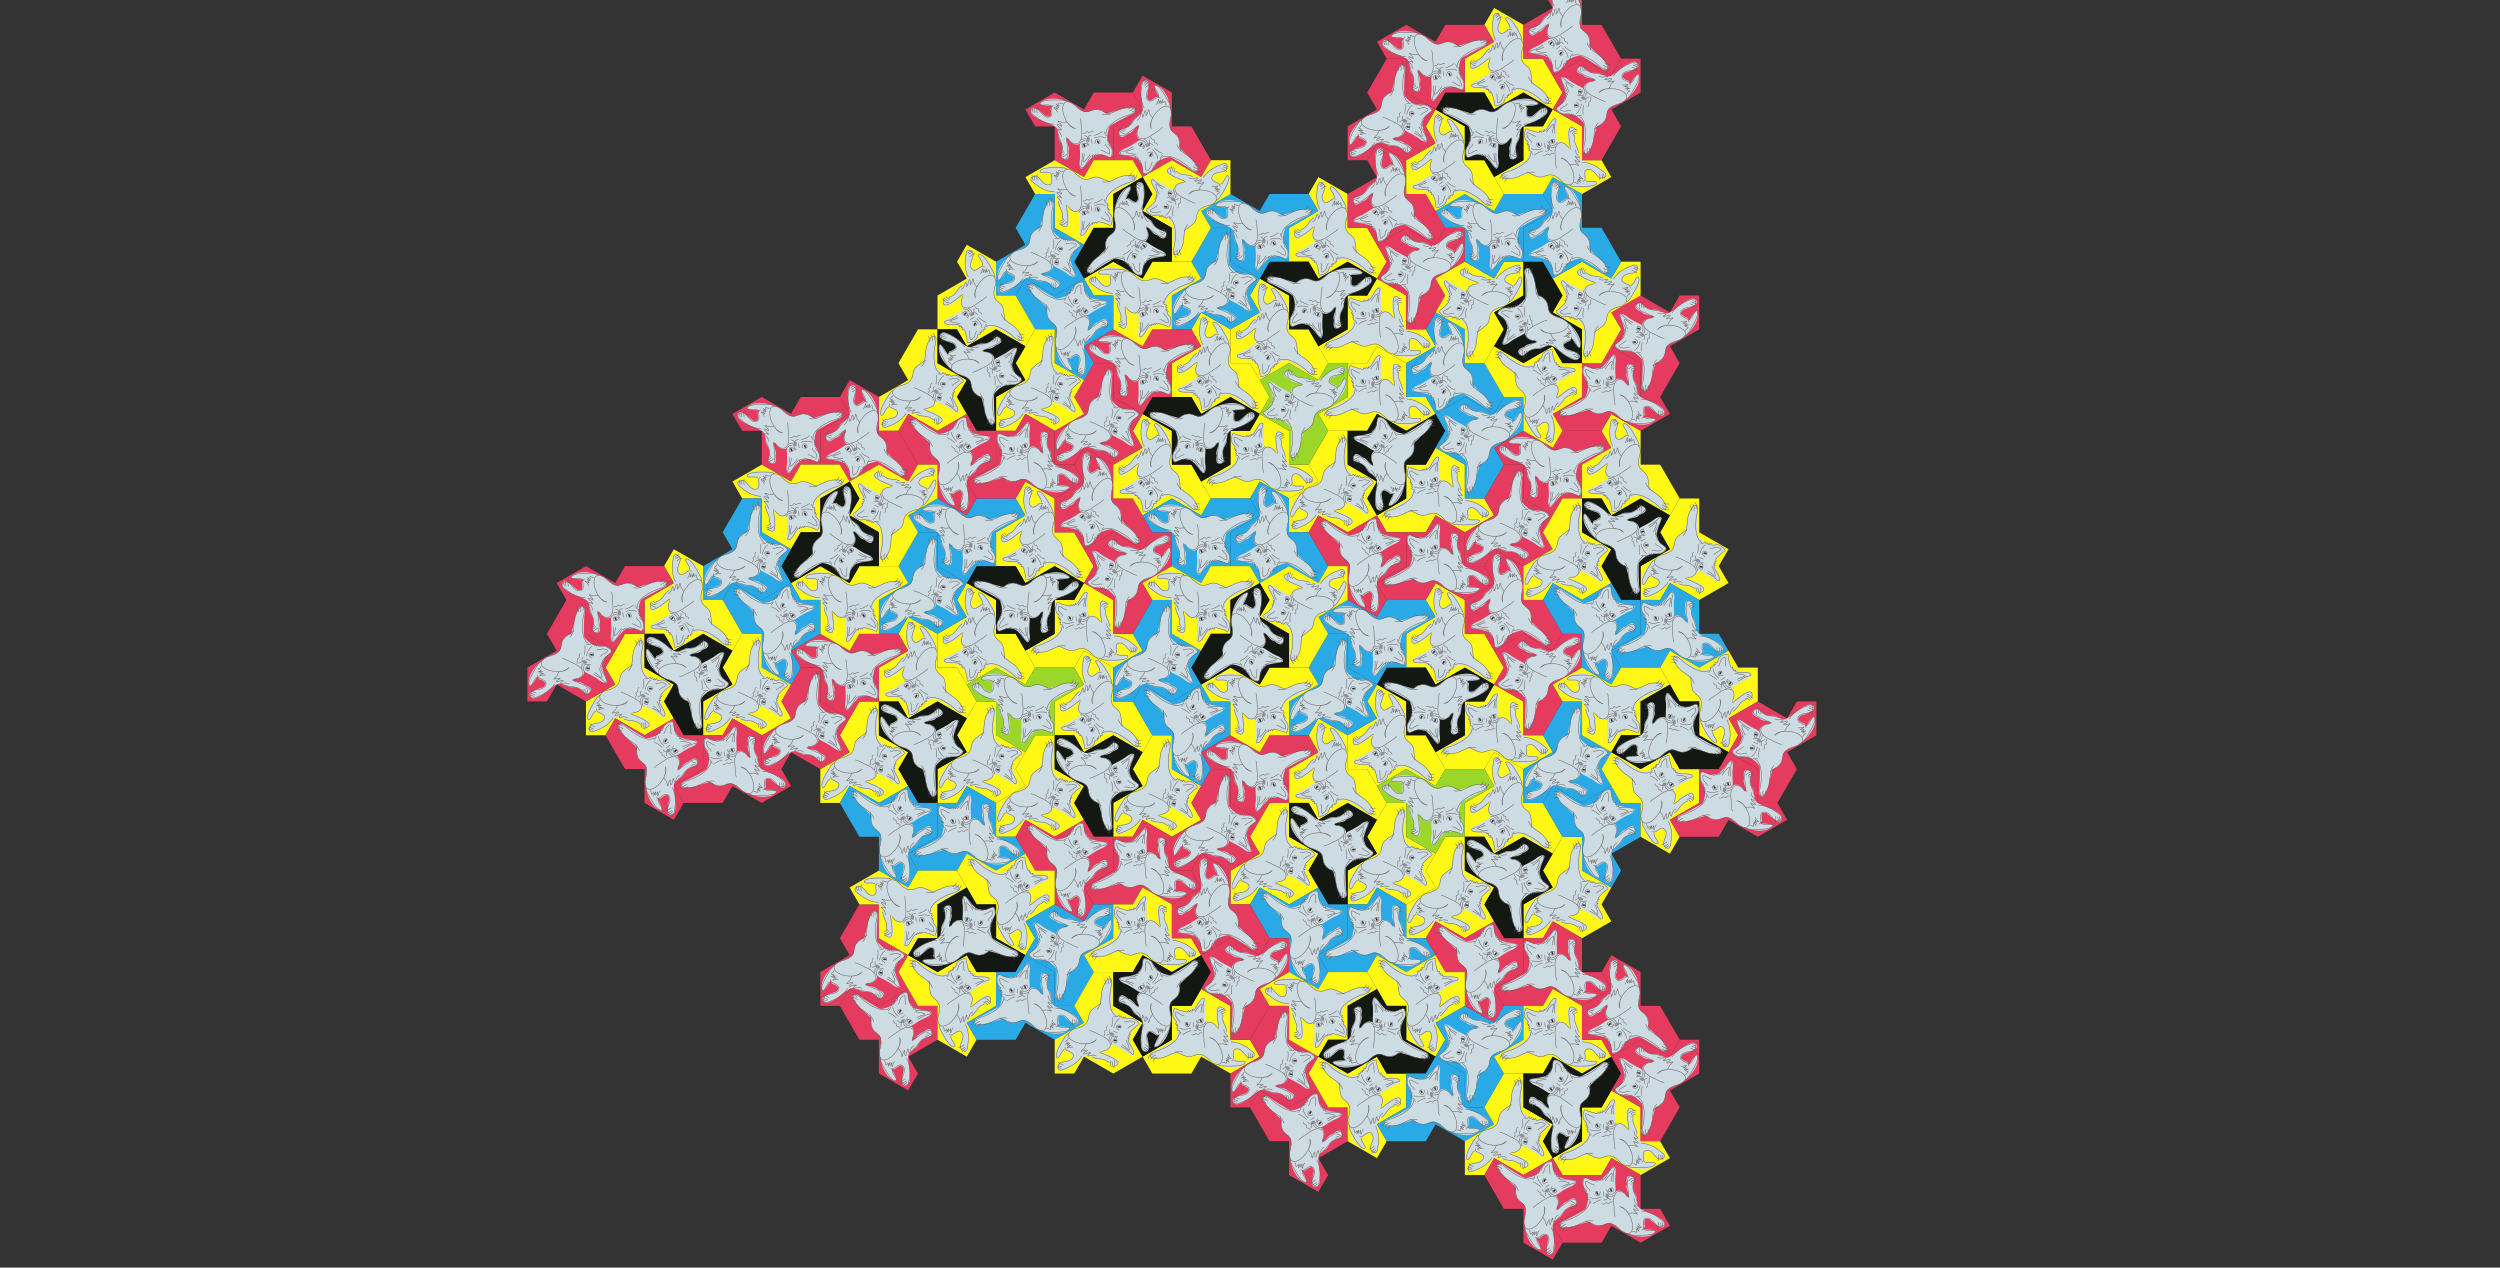 <svg viewBox="0 0 1280 649" 
xmlns="http://www.w3.org/2000/svg"
xmlns:xlink="http://www.w3.org/1999/xlink">
<rect x="0" y="0" width="1280" height="649" fill="#333333" stroke="none"/>
<defs> 
<g id="t00003f"><polygon
         points="0,0 -1.5,-0.866 -1,-1.732 1,-1.732 1.5,-0.866 3,-1.732 4.5,-0.866 4,0 3,0 3,1.732 1.5,2.598 1,1.732 0,1.732"
         stroke="rgb( 0 0 0)"
         stroke-width="0.1"
         fill="rgb(254, 248, 20)"
         id="polygon3941"
         style="stroke:none" 
          />
          
    <path
       d="m 2.661,1.572 c 0,0.034 -0.113,0.102 -0.147,0.109 C 2.156,1.754 2.323,1.293 2.295,1.237 2.207,1.061 2.458,0.689 2.388,0.619 2.317,0.548 2.23,0.771 2.194,0.796 c -0.054,0.036 -0.105,0.079 -0.155,0.104 -0.12,0.06 -0.259,0.034 -0.328,-3.9629e-4 -0.022,-0.011 0.004,0.048 0.006,0.072 0.01,0.136 -0.051,0.498 0.009,0.861 0.011,0.064 0.005,0.373 -0.132,0.328 C 1.499,2.128 1.152,1.538 0.92,1.492 0.786,1.465 0.604,1.418 0.476,1.472 0.241,1.573 0.077,1.691 0.038,1.414 -0.025,0.972 0.521,0.832 0.194,0.014 0.16,-0.07 -0.766,-0.547 -0.894,-0.595 c -0.051,-0.019 -0.313,-0.087 -0.21,-0.312 0.064,-0.139 0.689,0.004 0.828,0.066 0.083,0.037 0.444,0.127 0.535,0.16 0.235,0.084 0.134,-0.113 0.48,-0.175 0.345,-0.062 0.517,0.188 0.732,0.116 0.157,-0.052 0.288,-0.166 0.398,-0.26 0.412,-0.352 1.436,-0.638 1.882,-0.192 0.082,0.082 -0.195,0.139 -0.553,0.139 -0.003,0 -0.007,0 -0.01,0 -0.011,0 -0.062,-0.007 -0.068,0 -0.01,0.01 0.101,0.135 0.095,0.149 -0.05,0.116 -0.023,0.364 0.007,0.382 0.051,0.029 0.186,0.025 0.244,-0.01 0.092,-0.055 0.659,-0.689 0.758,-0.293 0.04,0.158 -0.092,0.246 -0.189,0.319 C 3.66,-0.226 3.287,-0.197 2.967,0.016 2.843,0.099 2.81,0.347 2.81,0.467 2.81,0.706 2.667,0.777 2.626,0.983 2.572,1.251 2.661,1.438 2.661,1.572 Z"
       opacity="1"
       fill="#cddbe3"
       id="path53081"
       style="stroke-width:0.014" /><path
       stroke="#645956"
       stroke-opacity="0.889"
       stroke-width="0.028"
       d="m 1.594,1.373 c 0,0.179 -0.014,0.368 0.03,0.541 0.006,0.023 0.065,0.17 0.032,0.192 C 1.479,2.224 1.274,1.645 1.164,1.557 c -0.009,-0.007 -0.075,-0.063 -0.081,-0.057 -0.002,0.002 -0.008,0.073 -0.024,0.057 C 1.034,1.533 1.07,1.471 1.031,1.452 1.006,1.439 0.966,1.527 0.948,1.508 0.929,1.49 0.944,1.45 0.915,1.435 0.882,1.419 0.847,1.516 0.837,1.506 0.82,1.489 0.825,1.44 0.807,1.422 0.776,1.391 0.341,1.525 0.293,1.546 0.28,1.552 0.149,1.632 0.144,1.625 0.052,1.487 0.006,1.212 0.109,1.07 0.15,1.014 0.211,0.975 0.239,0.919 c 0.015,-0.029 -0.072,-0.093 -0.049,-0.116 0.011,-0.011 0.076,-0.002 0.095,-0.008 0.024,-0.008 -0.071,-0.056 -0.049,-0.078 0.012,-0.012 0.059,0.012 0.07,0 0.036,-0.036 -0.095,-0.115 -0.092,-0.116 0.016,-0.005 0.122,0.01 0.1,-0.032 -0.012,-0.024 -0.048,-0.053 -0.038,-0.084 0.004,-0.012 0.09,-0.003 0.108,-0.027 0.026,-0.034 0.073,-0.137 0.081,-0.181"
       fill="none"
       opacity="1"
       stroke-linejoin="round"
       id="path53085" /><path
       d="m 1.259,0.796 c 0.045,0.003 0.056,-0.029 0.087,-0.061 C 1.492,0.58 1.14,0.442 1.213,0.708 c 0.011,0.04 0.002,0.085 0.046,0.088 z"
       opacity="1"
       fill="#8c9096"
       id="path53087"
       style="stroke-width:0.014" /><path
       stroke="#645956"
       stroke-opacity="0.889"
       stroke-width="0.028"
       d="m 1.316,0.586 c 0.009,-0.036 0.045,-0.065 0.076,-0.081 0.029,-0.015 0.092,-0.065 0.092,-0.032"
       fill="none"
       opacity="1"
       stroke-linejoin="round"
       id="path53089" /><path
       stroke="#645956"
       stroke-opacity="0.889"
       stroke-width="0.028"
       d="M 1.302,0.572 C 1.293,0.54 1.289,0.517 1.264,0.494 1.248,0.479 1.121,0.426 1.121,0.467"
       fill="none"
       opacity="1"
       stroke-linejoin="round"
       id="path53091" /><path
       stroke="#645956"
       stroke-opacity="0.889"
       stroke-width="0.028"
       d="M 0.975,0.591 C 0.851,0.54 0.65,0.525 0.518,0.548 c -0.039,0.007 -0.086,0.041 -0.124,0.041"
       fill="none"
       opacity="1"
       stroke-linejoin="round"
       id="path53093" /><path
       stroke="#645956"
       stroke-opacity="0.889"
       stroke-width="0.028"
       d="M 0.983,0.467 C 0.85,0.429 0.649,0.347 0.55,0.248"
       fill="none"
       opacity="1"
       stroke-linejoin="round"
       id="path53095" /><path
       stroke="#645956"
       stroke-opacity="0.889"
       stroke-width="0.028"
       d="M 1.754,0.935 C 1.704,0.868 1.638,0.784 1.556,0.756 1.54,0.751 1.402,0.722 1.402,0.713"
       fill="none"
       opacity="1"
       stroke-linejoin="round"
       id="path53097" /><path
       stroke="#645956"
       stroke-opacity="0.889"
       stroke-width="0.028"
       d="M 1.656,0.697 C 1.619,0.674 1.438,0.599 1.397,0.64"
       fill="none"
       opacity="1"
       stroke-linejoin="round"
       id="path53099" /><path
       stroke="#645956"
       stroke-opacity="0.889"
       stroke-width="0.028"
       d="M 1.242,0.997 C 1.256,0.899 1.386,0.808 1.386,0.71"
       fill="none"
       opacity="1"
       stroke-linejoin="round"
       id="path53101" /><path
       stroke="#645956"
       stroke-opacity="0.889"
       stroke-width="0.028"
       d="m 1.086,0.881 c 0.003,-0.061 0.015,-0.118 0.022,-0.179 7.926e-4,-0.007 -6.935e-4,-0.077 0.008,-0.073"
       fill="none"
       opacity="1"
       stroke-linejoin="round"
       id="path53103" /><path
       stroke="#645956"
       stroke-opacity="0.889"
       stroke-width="0.028"
       d="m 1.554,0.38 c 0,-0.052 -0.124,-0.023 -0.133,-0.041 -0.081,-0.162 -0.148,-0.002 -0.192,-0.024 -0.079,-0.04 -0.101,-0.106 -0.219,-0.057"
       fill="none"
       opacity="1"
       stroke-linejoin="round"
       id="path53105" /><path
       stroke="#645956"
       stroke-opacity="0.889"
       stroke-width="0.028"
       d="m 1.488,1.383 c 0,0.141 0.046,0.264 0.063,0.395 6.511e-4,0.005 0.011,0.04 0.007,0.043 C 1.532,1.847 1.464,1.78 1.449,1.768 1.403,1.731 1.187,1.48 1.187,1.422"
       fill="none"
       opacity="1"
       stroke-linejoin="round"
       id="path53107" /><path
       stroke="#645956"
       stroke-opacity="0.889"
       stroke-width="0.028"
       d="m 0.637,1.219 c -0.177,0 -0.565,0.417 -0.436,-0.002 0.01,-0.034 0.027,-0.079 0.051,-0.106 0.06,-0.07 0.161,-0.125 0.161,-0.226"
       fill="none"
       opacity="1"
       stroke-linejoin="round"
       id="path53109" /><path
       stroke="#645956"
       stroke-opacity="0.889"
       stroke-width="0.028"
       d="m 1.589,1.061 c 0.002,0.015 -0.074,0.007 -0.09,0.007 -0.078,0 -0.142,-0.072 -0.174,-0.135 -0.025,-0.05 0.198,-0.075 0.231,-0.061 0.062,0.026 0.025,0.143 0.032,0.189 z"
       fill="none"
       opacity="1"
       stroke-linejoin="round"
       id="path53111" /><path
       stroke="#645956"
       stroke-opacity="0.889"
       stroke-width="0.028"
       d="m 0.942,0.872 c 0.002,0.001 -0.114,0.018 -0.128,0.019 -0.272,0.034 -0.07,-0.359 0.081,-0.183 0.031,0.037 0.02,0.148 0.046,0.164 z"
       fill="none"
       opacity="1"
       stroke-linejoin="round"
       id="path53113" /><path
       stroke="#645956"
       stroke-opacity="0.889"
       stroke-width="0.028"
       d="m 1.457,1.038 c 0.04,-8.209e-4 0.024,-0.003 0.043,-0.034 0.078,-0.134 -0.048,-0.142 -0.054,-0.009 -9.907e-4,0.022 -0.01,0.044 0.011,0.043 z"
       fill="#000000"
       opacity="1"
       stroke-linejoin="round"
       id="path53115" /><path
       stroke="#645956"
       stroke-opacity="0.889"
       stroke-width="0.028"
       d="M 0.749,0.875 C 0.766,0.888 0.865,0.761 0.82,0.738 0.762,0.709 0.718,0.851 0.749,0.875 Z"
       fill="#000000"
       opacity="1"
       stroke-linejoin="round"
       id="path53117" /><path
       stroke="#645956"
       stroke-opacity="0.889"
       stroke-width="0.028"
       d="M 2.694,1.557 C 2.165,2.027 2.357,1.03 2.375,0.814 2.377,0.792 2.416,0.594 2.389,0.567 2.382,0.56 2.223,0.747 2.211,0.759 2.043,0.927 1.824,0.967 1.697,0.755 1.552,0.514 1.649,0.145 1.649,-0.118 c 0,-0.026 0.024,-0.298 0.058,-0.298"
       fill="none"
       opacity="1"
       stroke-linejoin="round"
       id="path53121" /><path
       stroke="#645956"
       stroke-opacity="0.889"
       stroke-width="0.028"
       d="m 2.66,0.54 c 0,-0.067 0.011,-0.124 0.045,-0.185 0.02,-0.037 0.047,-0.066 0.075,-0.096 0.029,-0.031 0.063,-0.067 0.089,-0.093 0.044,-0.044 -0.12,-0.021 -0.14,-0.014 -0.027,0.01 -0.059,0.074 -0.072,0.048 -0.022,-0.043 0.179,-0.212 0.209,-0.247 0.002,-0.002 0.033,-0.032 0.031,-0.034 -0.056,-0.056 -0.182,0.036 -0.223,0.072 -8.49e-5,7.077e-5 -0.028,0.024 -0.031,0.021 -0.042,-0.042 0.146,-0.233 0.175,-0.253 0.009,-0.007 0.035,-0.02 0.024,-0.024 -0.005,-0.002 -0.011,0 -0.017,0 -0.068,0 -0.142,0.046 -0.216,0.055 -0.069,0.009 -0.186,-0.034 -0.247,-0.003 -0.041,0.021 -0.09,0.125 -0.144,0.161 -0.069,0.046 -0.107,0.089 -0.188,0.123 -0.045,0.019 -0.103,0.038 -0.103,0.038 0.4,0 0.846,-0.947 0.582,-1.298 -0.102,-0.136 -0.387,-0.051 -0.483,0.045 -0.179,0.179 -0.401,0.428 -0.699,0.391 -0.183,-0.023 -0.35,-0.154 -0.555,-0.103 -0.21,0.052 -0.401,0.167 -0.596,0.25"
       fill="none"
       opacity="1"
       stroke-linejoin="round"
       id="path53123" /><path
       stroke="#645956"
       stroke-opacity="0.889"
       stroke-width="0.028"
       d="m 3.026,-0.111 c 0.361,0 0.715,-0.183 0.983,-0.415 0.082,-0.071 0.244,-0.143 0.209,-0.284 -0.018,-0.072 -0.265,-0.139 -0.325,-0.096 -0.185,0.132 -0.332,0.525 -0.644,0.421 -0.166,-0.055 -0.089,-0.327 -0.089,-0.445 0,-0.07 -0.021,-0.086 -0.069,-0.134 -0.01,-0.01 -0.045,-0.021 -0.017,-0.021"
       fill="none"
       opacity="1"
       stroke-linejoin="round"
       id="path53125" /><path
       stroke="#645956"
       stroke-opacity="0.889"
       stroke-width="0.028"
       d="m 3.177,-1.033 c 0.1,-0.15 0.606,0.023 0.572,-0.13 -0.052,-0.234 -0.873,-0.185 -1.062,-0.185 -0.062,0 -0.302,0.014 -0.319,0.082"
       fill="none"
       opacity="1"
       stroke-linejoin="round"
       id="path53127" /><path
       stroke="#645956"
       stroke-opacity="0.889"
       stroke-width="0.028"
       d="m 2.865,-0.721 c 0.021,-0.086 0.075,-0.144 0.137,-0.206 0.013,-0.013 0.041,-0.038 0.041,-0.038 0,0 -0.073,0.003 -0.103,0.021 -0.009,0.006 -0.094,0.091 -0.099,0.086 -0.013,-0.013 0.115,-0.178 0.113,-0.178 -0.047,-0.016 -0.11,0.072 -0.164,0.072 -0.002,0 -0.008,0.002 -0.007,0 0.055,-0.055 0.14,-0.185 0.14,-0.185 0,0 -0.144,0.143 -0.151,0.086 -0.003,-0.026 0.053,-0.108 0.024,-0.13 -0.04,-0.03 -0.072,0.024 -0.103,0.034 -0.038,0.013 -0.078,-0.016 -0.116,0.007"
       fill="none"
       opacity="1"
       stroke-linejoin="round"
       id="path53129" /><path
       stroke="#645956"
       stroke-opacity="0.889"
       stroke-width="0.028"
       d="m 2.742,1.573 c -0.175,0 -0.244,-0.033 -0.359,-0.149"
       fill="none"
       opacity="1"
       stroke-linejoin="round"
       id="path53131" /><path
       stroke="#645956"
       stroke-opacity="0.889"
       stroke-width="0.028"
       d="m 2.757,1.496 c -0.078,0 -0.243,-0.038 -0.243,-0.146"
       fill="none"
       opacity="1"
       stroke-linejoin="round"
       id="path53133" /><path
       stroke="#645956"
       stroke-opacity="0.889"
       stroke-width="0.028"
       d="m 2.749,1.384 c -0.07,0 -0.203,-0.036 -0.203,-0.131"
       fill="none"
       opacity="1"
       stroke-linejoin="round"
       id="path53135" /><path
       stroke="#645956"
       stroke-opacity="0.889"
       stroke-width="0.028"
       d="m 4.1,-0.703 c 0.037,-0.082 0.04,-0.156 0.04,-0.245"
       fill="none"
       opacity="1"
       stroke-linejoin="round"
       id="path53137" /><path
       stroke="#645956"
       stroke-opacity="0.889"
       stroke-width="0.028"
       d="M 4.021,-0.7 C 4.039,-0.787 4.047,-0.87 4.047,-0.958"
       fill="none"
       opacity="1"
       stroke-linejoin="round"
       id="path53139" /><path
       stroke="#645956"
       stroke-opacity="0.889"
       stroke-width="0.028"
       d="m 3.901,-0.682 c 0,-0.091 0.057,-0.244 -0.019,-0.319"
       fill="none"
       opacity="1"
       stroke-linejoin="round"
       id="path53141" /><path
       stroke="#645956"
       stroke-opacity="0.889"
       stroke-width="0.028"
       d="m 0.38,0.383 c 0,-0.437 -0.641,-0.769 -0.992,-0.91 -0.157,-0.063 -0.316,-0.088 -0.457,-0.182 -0.131,-0.087 0.007,-0.222 0.113,-0.233 0.241,-0.027 0.476,-0.002 0.7,0.1 0.27,0.123 0.512,0.286 0.827,0.216"
       fill="none"
       opacity="1"
       stroke-linejoin="round"
       id="path53143" /><path
       stroke="#645956"
       stroke-opacity="0.889"
       stroke-width="0.028"
       d="m -0.771,-0.908 c -0.119,0 -0.193,-0.216 -0.203,-0.216"
       fill="none"
       opacity="1"
       stroke-linejoin="round"
       id="path53145" /><path
       stroke="#645956"
       stroke-opacity="0.889"
       stroke-width="0.028"
       d="m -0.822,-0.795 c -0.086,0 -0.258,-0.123 -0.258,-0.223"
       fill="none"
       opacity="1"
       stroke-linejoin="round"
       id="path53147" /><path
       stroke="#645956"
       stroke-opacity="0.889"
       stroke-width="0.028"
       d="m -0.956,-0.744 c -0.104,0 -0.251,-0.108 -0.251,-0.227"
       fill="none"
       opacity="1"
       stroke-linejoin="round"
       id="path53149" /><path
       stroke="#645956"
       stroke-opacity="0.889"
       stroke-width="0.028"
       d="m 2.618,1.283 c 0,-0.085 -0.023,-0.171 -0.011,-0.256 0.031,-0.229 0.199,-0.406 0.199,-0.65"
       fill="none"
       opacity="1"
       stroke-linejoin="round"
       id="path53151" />

    
</g>
<g id="t00004f"><polygon
         points="0,0 -1.5,-0.866 -1,-1.732 1,-1.732 1.5,-0.866 3,-1.732 4.5,-0.866 4,0 3,0 3,1.732 1.5,2.598 1,1.732 0,1.732"
         stroke="rgb( 0 0 0)"
         stroke-width="0.1"
         fill="rgb(19, 24, 18)"
         id="polygon3941"
         style="stroke:none" 
          />
          
    <path
       d="m 2.661,1.572 c 0,0.034 -0.113,0.102 -0.147,0.109 C 2.156,1.754 2.323,1.293 2.295,1.237 2.207,1.061 2.458,0.689 2.388,0.619 2.317,0.548 2.23,0.771 2.194,0.796 c -0.054,0.036 -0.105,0.079 -0.155,0.104 -0.12,0.06 -0.259,0.034 -0.328,-3.9629e-4 -0.022,-0.011 0.004,0.048 0.006,0.072 0.01,0.136 -0.051,0.498 0.009,0.861 0.011,0.064 0.005,0.373 -0.132,0.328 C 1.499,2.128 1.152,1.538 0.92,1.492 0.786,1.465 0.604,1.418 0.476,1.472 0.241,1.573 0.077,1.691 0.038,1.414 -0.025,0.972 0.521,0.832 0.194,0.014 0.16,-0.07 -0.766,-0.547 -0.894,-0.595 c -0.051,-0.019 -0.313,-0.087 -0.21,-0.312 0.064,-0.139 0.689,0.004 0.828,0.066 0.083,0.037 0.444,0.127 0.535,0.16 0.235,0.084 0.134,-0.113 0.48,-0.175 0.345,-0.062 0.517,0.188 0.732,0.116 0.157,-0.052 0.288,-0.166 0.398,-0.26 0.412,-0.352 1.436,-0.638 1.882,-0.192 0.082,0.082 -0.195,0.139 -0.553,0.139 -0.003,0 -0.007,0 -0.01,0 -0.011,0 -0.062,-0.007 -0.068,0 -0.01,0.01 0.101,0.135 0.095,0.149 -0.05,0.116 -0.023,0.364 0.007,0.382 0.051,0.029 0.186,0.025 0.244,-0.01 0.092,-0.055 0.659,-0.689 0.758,-0.293 0.04,0.158 -0.092,0.246 -0.189,0.319 C 3.66,-0.226 3.287,-0.197 2.967,0.016 2.843,0.099 2.81,0.347 2.81,0.467 2.81,0.706 2.667,0.777 2.626,0.983 2.572,1.251 2.661,1.438 2.661,1.572 Z"
       opacity="1"
       fill="#cddbe3"
       id="path53081"
       style="stroke-width:0.014" /><path
       stroke="#645956"
       stroke-opacity="0.889"
       stroke-width="0.028"
       d="m 1.594,1.373 c 0,0.179 -0.014,0.368 0.03,0.541 0.006,0.023 0.065,0.17 0.032,0.192 C 1.479,2.224 1.274,1.645 1.164,1.557 c -0.009,-0.007 -0.075,-0.063 -0.081,-0.057 -0.002,0.002 -0.008,0.073 -0.024,0.057 C 1.034,1.533 1.07,1.471 1.031,1.452 1.006,1.439 0.966,1.527 0.948,1.508 0.929,1.49 0.944,1.45 0.915,1.435 0.882,1.419 0.847,1.516 0.837,1.506 0.82,1.489 0.825,1.44 0.807,1.422 0.776,1.391 0.341,1.525 0.293,1.546 0.28,1.552 0.149,1.632 0.144,1.625 0.052,1.487 0.006,1.212 0.109,1.07 0.15,1.014 0.211,0.975 0.239,0.919 c 0.015,-0.029 -0.072,-0.093 -0.049,-0.116 0.011,-0.011 0.076,-0.002 0.095,-0.008 0.024,-0.008 -0.071,-0.056 -0.049,-0.078 0.012,-0.012 0.059,0.012 0.07,0 0.036,-0.036 -0.095,-0.115 -0.092,-0.116 0.016,-0.005 0.122,0.01 0.1,-0.032 -0.012,-0.024 -0.048,-0.053 -0.038,-0.084 0.004,-0.012 0.09,-0.003 0.108,-0.027 0.026,-0.034 0.073,-0.137 0.081,-0.181"
       fill="none"
       opacity="1"
       stroke-linejoin="round"
       id="path53085" /><path
       d="m 1.259,0.796 c 0.045,0.003 0.056,-0.029 0.087,-0.061 C 1.492,0.58 1.14,0.442 1.213,0.708 c 0.011,0.04 0.002,0.085 0.046,0.088 z"
       opacity="1"
       fill="#8c9096"
       id="path53087"
       style="stroke-width:0.014" /><path
       stroke="#645956"
       stroke-opacity="0.889"
       stroke-width="0.028"
       d="m 1.316,0.586 c 0.009,-0.036 0.045,-0.065 0.076,-0.081 0.029,-0.015 0.092,-0.065 0.092,-0.032"
       fill="none"
       opacity="1"
       stroke-linejoin="round"
       id="path53089" /><path
       stroke="#645956"
       stroke-opacity="0.889"
       stroke-width="0.028"
       d="M 1.302,0.572 C 1.293,0.54 1.289,0.517 1.264,0.494 1.248,0.479 1.121,0.426 1.121,0.467"
       fill="none"
       opacity="1"
       stroke-linejoin="round"
       id="path53091" /><path
       stroke="#645956"
       stroke-opacity="0.889"
       stroke-width="0.028"
       d="M 0.975,0.591 C 0.851,0.54 0.65,0.525 0.518,0.548 c -0.039,0.007 -0.086,0.041 -0.124,0.041"
       fill="none"
       opacity="1"
       stroke-linejoin="round"
       id="path53093" /><path
       stroke="#645956"
       stroke-opacity="0.889"
       stroke-width="0.028"
       d="M 0.983,0.467 C 0.85,0.429 0.649,0.347 0.55,0.248"
       fill="none"
       opacity="1"
       stroke-linejoin="round"
       id="path53095" /><path
       stroke="#645956"
       stroke-opacity="0.889"
       stroke-width="0.028"
       d="M 1.754,0.935 C 1.704,0.868 1.638,0.784 1.556,0.756 1.54,0.751 1.402,0.722 1.402,0.713"
       fill="none"
       opacity="1"
       stroke-linejoin="round"
       id="path53097" /><path
       stroke="#645956"
       stroke-opacity="0.889"
       stroke-width="0.028"
       d="M 1.656,0.697 C 1.619,0.674 1.438,0.599 1.397,0.64"
       fill="none"
       opacity="1"
       stroke-linejoin="round"
       id="path53099" /><path
       stroke="#645956"
       stroke-opacity="0.889"
       stroke-width="0.028"
       d="M 1.242,0.997 C 1.256,0.899 1.386,0.808 1.386,0.71"
       fill="none"
       opacity="1"
       stroke-linejoin="round"
       id="path53101" /><path
       stroke="#645956"
       stroke-opacity="0.889"
       stroke-width="0.028"
       d="m 1.086,0.881 c 0.003,-0.061 0.015,-0.118 0.022,-0.179 7.926e-4,-0.007 -6.935e-4,-0.077 0.008,-0.073"
       fill="none"
       opacity="1"
       stroke-linejoin="round"
       id="path53103" /><path
       stroke="#645956"
       stroke-opacity="0.889"
       stroke-width="0.028"
       d="m 1.554,0.38 c 0,-0.052 -0.124,-0.023 -0.133,-0.041 -0.081,-0.162 -0.148,-0.002 -0.192,-0.024 -0.079,-0.04 -0.101,-0.106 -0.219,-0.057"
       fill="none"
       opacity="1"
       stroke-linejoin="round"
       id="path53105" /><path
       stroke="#645956"
       stroke-opacity="0.889"
       stroke-width="0.028"
       d="m 1.488,1.383 c 0,0.141 0.046,0.264 0.063,0.395 6.511e-4,0.005 0.011,0.04 0.007,0.043 C 1.532,1.847 1.464,1.78 1.449,1.768 1.403,1.731 1.187,1.48 1.187,1.422"
       fill="none"
       opacity="1"
       stroke-linejoin="round"
       id="path53107" /><path
       stroke="#645956"
       stroke-opacity="0.889"
       stroke-width="0.028"
       d="m 0.637,1.219 c -0.177,0 -0.565,0.417 -0.436,-0.002 0.01,-0.034 0.027,-0.079 0.051,-0.106 0.06,-0.07 0.161,-0.125 0.161,-0.226"
       fill="none"
       opacity="1"
       stroke-linejoin="round"
       id="path53109" /><path
       stroke="#645956"
       stroke-opacity="0.889"
       stroke-width="0.028"
       d="m 1.589,1.061 c 0.002,0.015 -0.074,0.007 -0.09,0.007 -0.078,0 -0.142,-0.072 -0.174,-0.135 -0.025,-0.05 0.198,-0.075 0.231,-0.061 0.062,0.026 0.025,0.143 0.032,0.189 z"
       fill="none"
       opacity="1"
       stroke-linejoin="round"
       id="path53111" /><path
       stroke="#645956"
       stroke-opacity="0.889"
       stroke-width="0.028"
       d="m 0.942,0.872 c 0.002,0.001 -0.114,0.018 -0.128,0.019 -0.272,0.034 -0.07,-0.359 0.081,-0.183 0.031,0.037 0.02,0.148 0.046,0.164 z"
       fill="none"
       opacity="1"
       stroke-linejoin="round"
       id="path53113" /><path
       stroke="#645956"
       stroke-opacity="0.889"
       stroke-width="0.028"
       d="m 1.457,1.038 c 0.04,-8.209e-4 0.024,-0.003 0.043,-0.034 0.078,-0.134 -0.048,-0.142 -0.054,-0.009 -9.907e-4,0.022 -0.01,0.044 0.011,0.043 z"
       fill="#000000"
       opacity="1"
       stroke-linejoin="round"
       id="path53115" /><path
       stroke="#645956"
       stroke-opacity="0.889"
       stroke-width="0.028"
       d="M 0.749,0.875 C 0.766,0.888 0.865,0.761 0.82,0.738 0.762,0.709 0.718,0.851 0.749,0.875 Z"
       fill="#000000"
       opacity="1"
       stroke-linejoin="round"
       id="path53117" /><path
       stroke="#645956"
       stroke-opacity="0.889"
       stroke-width="0.028"
       d="M 2.694,1.557 C 2.165,2.027 2.357,1.03 2.375,0.814 2.377,0.792 2.416,0.594 2.389,0.567 2.382,0.56 2.223,0.747 2.211,0.759 2.043,0.927 1.824,0.967 1.697,0.755 1.552,0.514 1.649,0.145 1.649,-0.118 c 0,-0.026 0.024,-0.298 0.058,-0.298"
       fill="none"
       opacity="1"
       stroke-linejoin="round"
       id="path53121" /><path
       stroke="#645956"
       stroke-opacity="0.889"
       stroke-width="0.028"
       d="m 2.66,0.54 c 0,-0.067 0.011,-0.124 0.045,-0.185 0.02,-0.037 0.047,-0.066 0.075,-0.096 0.029,-0.031 0.063,-0.067 0.089,-0.093 0.044,-0.044 -0.12,-0.021 -0.14,-0.014 -0.027,0.01 -0.059,0.074 -0.072,0.048 -0.022,-0.043 0.179,-0.212 0.209,-0.247 0.002,-0.002 0.033,-0.032 0.031,-0.034 -0.056,-0.056 -0.182,0.036 -0.223,0.072 -8.49e-5,7.077e-5 -0.028,0.024 -0.031,0.021 -0.042,-0.042 0.146,-0.233 0.175,-0.253 0.009,-0.007 0.035,-0.02 0.024,-0.024 -0.005,-0.002 -0.011,0 -0.017,0 -0.068,0 -0.142,0.046 -0.216,0.055 -0.069,0.009 -0.186,-0.034 -0.247,-0.003 -0.041,0.021 -0.09,0.125 -0.144,0.161 -0.069,0.046 -0.107,0.089 -0.188,0.123 -0.045,0.019 -0.103,0.038 -0.103,0.038 0.4,0 0.846,-0.947 0.582,-1.298 -0.102,-0.136 -0.387,-0.051 -0.483,0.045 -0.179,0.179 -0.401,0.428 -0.699,0.391 -0.183,-0.023 -0.35,-0.154 -0.555,-0.103 -0.21,0.052 -0.401,0.167 -0.596,0.25"
       fill="none"
       opacity="1"
       stroke-linejoin="round"
       id="path53123" /><path
       stroke="#645956"
       stroke-opacity="0.889"
       stroke-width="0.028"
       d="m 3.026,-0.111 c 0.361,0 0.715,-0.183 0.983,-0.415 0.082,-0.071 0.244,-0.143 0.209,-0.284 -0.018,-0.072 -0.265,-0.139 -0.325,-0.096 -0.185,0.132 -0.332,0.525 -0.644,0.421 -0.166,-0.055 -0.089,-0.327 -0.089,-0.445 0,-0.07 -0.021,-0.086 -0.069,-0.134 -0.01,-0.01 -0.045,-0.021 -0.017,-0.021"
       fill="none"
       opacity="1"
       stroke-linejoin="round"
       id="path53125" /><path
       stroke="#645956"
       stroke-opacity="0.889"
       stroke-width="0.028"
       d="m 3.177,-1.033 c 0.1,-0.15 0.606,0.023 0.572,-0.13 -0.052,-0.234 -0.873,-0.185 -1.062,-0.185 -0.062,0 -0.302,0.014 -0.319,0.082"
       fill="none"
       opacity="1"
       stroke-linejoin="round"
       id="path53127" /><path
       stroke="#645956"
       stroke-opacity="0.889"
       stroke-width="0.028"
       d="m 2.865,-0.721 c 0.021,-0.086 0.075,-0.144 0.137,-0.206 0.013,-0.013 0.041,-0.038 0.041,-0.038 0,0 -0.073,0.003 -0.103,0.021 -0.009,0.006 -0.094,0.091 -0.099,0.086 -0.013,-0.013 0.115,-0.178 0.113,-0.178 -0.047,-0.016 -0.11,0.072 -0.164,0.072 -0.002,0 -0.008,0.002 -0.007,0 0.055,-0.055 0.14,-0.185 0.14,-0.185 0,0 -0.144,0.143 -0.151,0.086 -0.003,-0.026 0.053,-0.108 0.024,-0.13 -0.04,-0.03 -0.072,0.024 -0.103,0.034 -0.038,0.013 -0.078,-0.016 -0.116,0.007"
       fill="none"
       opacity="1"
       stroke-linejoin="round"
       id="path53129" /><path
       stroke="#645956"
       stroke-opacity="0.889"
       stroke-width="0.028"
       d="m 2.742,1.573 c -0.175,0 -0.244,-0.033 -0.359,-0.149"
       fill="none"
       opacity="1"
       stroke-linejoin="round"
       id="path53131" /><path
       stroke="#645956"
       stroke-opacity="0.889"
       stroke-width="0.028"
       d="m 2.757,1.496 c -0.078,0 -0.243,-0.038 -0.243,-0.146"
       fill="none"
       opacity="1"
       stroke-linejoin="round"
       id="path53133" /><path
       stroke="#645956"
       stroke-opacity="0.889"
       stroke-width="0.028"
       d="m 2.749,1.384 c -0.07,0 -0.203,-0.036 -0.203,-0.131"
       fill="none"
       opacity="1"
       stroke-linejoin="round"
       id="path53135" /><path
       stroke="#645956"
       stroke-opacity="0.889"
       stroke-width="0.028"
       d="m 4.1,-0.703 c 0.037,-0.082 0.04,-0.156 0.04,-0.245"
       fill="none"
       opacity="1"
       stroke-linejoin="round"
       id="path53137" /><path
       stroke="#645956"
       stroke-opacity="0.889"
       stroke-width="0.028"
       d="M 4.021,-0.7 C 4.039,-0.787 4.047,-0.87 4.047,-0.958"
       fill="none"
       opacity="1"
       stroke-linejoin="round"
       id="path53139" /><path
       stroke="#645956"
       stroke-opacity="0.889"
       stroke-width="0.028"
       d="m 3.901,-0.682 c 0,-0.091 0.057,-0.244 -0.019,-0.319"
       fill="none"
       opacity="1"
       stroke-linejoin="round"
       id="path53141" /><path
       stroke="#645956"
       stroke-opacity="0.889"
       stroke-width="0.028"
       d="m 0.38,0.383 c 0,-0.437 -0.641,-0.769 -0.992,-0.91 -0.157,-0.063 -0.316,-0.088 -0.457,-0.182 -0.131,-0.087 0.007,-0.222 0.113,-0.233 0.241,-0.027 0.476,-0.002 0.7,0.1 0.27,0.123 0.512,0.286 0.827,0.216"
       fill="none"
       opacity="1"
       stroke-linejoin="round"
       id="path53143" /><path
       stroke="#645956"
       stroke-opacity="0.889"
       stroke-width="0.028"
       d="m -0.771,-0.908 c -0.119,0 -0.193,-0.216 -0.203,-0.216"
       fill="none"
       opacity="1"
       stroke-linejoin="round"
       id="path53145" /><path
       stroke="#645956"
       stroke-opacity="0.889"
       stroke-width="0.028"
       d="m -0.822,-0.795 c -0.086,0 -0.258,-0.123 -0.258,-0.223"
       fill="none"
       opacity="1"
       stroke-linejoin="round"
       id="path53147" /><path
       stroke="#645956"
       stroke-opacity="0.889"
       stroke-width="0.028"
       d="m -0.956,-0.744 c -0.104,0 -0.251,-0.108 -0.251,-0.227"
       fill="none"
       opacity="1"
       stroke-linejoin="round"
       id="path53149" /><path
       stroke="#645956"
       stroke-opacity="0.889"
       stroke-width="0.028"
       d="m 2.618,1.283 c 0,-0.085 -0.023,-0.171 -0.011,-0.256 0.031,-0.229 0.199,-0.406 0.199,-0.65"
       fill="none"
       opacity="1"
       stroke-linejoin="round"
       id="path53151" />

    
</g>
<g id="t00006f"><polygon
         points="0,0 -1.5,-0.866 -1,-1.732 1,-1.732 1.5,-0.866 3,-1.732 4.5,-0.866 4,0 3,0 3,1.732 1.5,2.598 1,1.732 0,1.732"
         stroke="rgb( 0 0 0)"
         stroke-width="0.1"
         fill="rgb(155, 215, 40)"
         id="polygon3941"
         style="stroke:none" 
          />
          
    <path
       d="m 2.661,1.572 c 0,0.034 -0.113,0.102 -0.147,0.109 C 2.156,1.754 2.323,1.293 2.295,1.237 2.207,1.061 2.458,0.689 2.388,0.619 2.317,0.548 2.23,0.771 2.194,0.796 c -0.054,0.036 -0.105,0.079 -0.155,0.104 -0.12,0.06 -0.259,0.034 -0.328,-3.9629e-4 -0.022,-0.011 0.004,0.048 0.006,0.072 0.01,0.136 -0.051,0.498 0.009,0.861 0.011,0.064 0.005,0.373 -0.132,0.328 C 1.499,2.128 1.152,1.538 0.92,1.492 0.786,1.465 0.604,1.418 0.476,1.472 0.241,1.573 0.077,1.691 0.038,1.414 -0.025,0.972 0.521,0.832 0.194,0.014 0.16,-0.07 -0.766,-0.547 -0.894,-0.595 c -0.051,-0.019 -0.313,-0.087 -0.21,-0.312 0.064,-0.139 0.689,0.004 0.828,0.066 0.083,0.037 0.444,0.127 0.535,0.16 0.235,0.084 0.134,-0.113 0.48,-0.175 0.345,-0.062 0.517,0.188 0.732,0.116 0.157,-0.052 0.288,-0.166 0.398,-0.26 0.412,-0.352 1.436,-0.638 1.882,-0.192 0.082,0.082 -0.195,0.139 -0.553,0.139 -0.003,0 -0.007,0 -0.01,0 -0.011,0 -0.062,-0.007 -0.068,0 -0.01,0.01 0.101,0.135 0.095,0.149 -0.05,0.116 -0.023,0.364 0.007,0.382 0.051,0.029 0.186,0.025 0.244,-0.01 0.092,-0.055 0.659,-0.689 0.758,-0.293 0.04,0.158 -0.092,0.246 -0.189,0.319 C 3.66,-0.226 3.287,-0.197 2.967,0.016 2.843,0.099 2.81,0.347 2.81,0.467 2.81,0.706 2.667,0.777 2.626,0.983 2.572,1.251 2.661,1.438 2.661,1.572 Z"
       opacity="1"
       fill="#cddbe3"
       id="path53081"
       style="stroke-width:0.014" /><path
       stroke="#645956"
       stroke-opacity="0.889"
       stroke-width="0.028"
       d="m 1.594,1.373 c 0,0.179 -0.014,0.368 0.03,0.541 0.006,0.023 0.065,0.17 0.032,0.192 C 1.479,2.224 1.274,1.645 1.164,1.557 c -0.009,-0.007 -0.075,-0.063 -0.081,-0.057 -0.002,0.002 -0.008,0.073 -0.024,0.057 C 1.034,1.533 1.07,1.471 1.031,1.452 1.006,1.439 0.966,1.527 0.948,1.508 0.929,1.49 0.944,1.45 0.915,1.435 0.882,1.419 0.847,1.516 0.837,1.506 0.82,1.489 0.825,1.44 0.807,1.422 0.776,1.391 0.341,1.525 0.293,1.546 0.28,1.552 0.149,1.632 0.144,1.625 0.052,1.487 0.006,1.212 0.109,1.07 0.15,1.014 0.211,0.975 0.239,0.919 c 0.015,-0.029 -0.072,-0.093 -0.049,-0.116 0.011,-0.011 0.076,-0.002 0.095,-0.008 0.024,-0.008 -0.071,-0.056 -0.049,-0.078 0.012,-0.012 0.059,0.012 0.07,0 0.036,-0.036 -0.095,-0.115 -0.092,-0.116 0.016,-0.005 0.122,0.01 0.1,-0.032 -0.012,-0.024 -0.048,-0.053 -0.038,-0.084 0.004,-0.012 0.09,-0.003 0.108,-0.027 0.026,-0.034 0.073,-0.137 0.081,-0.181"
       fill="none"
       opacity="1"
       stroke-linejoin="round"
       id="path53085" /><path
       d="m 1.259,0.796 c 0.045,0.003 0.056,-0.029 0.087,-0.061 C 1.492,0.58 1.14,0.442 1.213,0.708 c 0.011,0.04 0.002,0.085 0.046,0.088 z"
       opacity="1"
       fill="#8c9096"
       id="path53087"
       style="stroke-width:0.014" /><path
       stroke="#645956"
       stroke-opacity="0.889"
       stroke-width="0.028"
       d="m 1.316,0.586 c 0.009,-0.036 0.045,-0.065 0.076,-0.081 0.029,-0.015 0.092,-0.065 0.092,-0.032"
       fill="none"
       opacity="1"
       stroke-linejoin="round"
       id="path53089" /><path
       stroke="#645956"
       stroke-opacity="0.889"
       stroke-width="0.028"
       d="M 1.302,0.572 C 1.293,0.54 1.289,0.517 1.264,0.494 1.248,0.479 1.121,0.426 1.121,0.467"
       fill="none"
       opacity="1"
       stroke-linejoin="round"
       id="path53091" /><path
       stroke="#645956"
       stroke-opacity="0.889"
       stroke-width="0.028"
       d="M 0.975,0.591 C 0.851,0.54 0.65,0.525 0.518,0.548 c -0.039,0.007 -0.086,0.041 -0.124,0.041"
       fill="none"
       opacity="1"
       stroke-linejoin="round"
       id="path53093" /><path
       stroke="#645956"
       stroke-opacity="0.889"
       stroke-width="0.028"
       d="M 0.983,0.467 C 0.85,0.429 0.649,0.347 0.55,0.248"
       fill="none"
       opacity="1"
       stroke-linejoin="round"
       id="path53095" /><path
       stroke="#645956"
       stroke-opacity="0.889"
       stroke-width="0.028"
       d="M 1.754,0.935 C 1.704,0.868 1.638,0.784 1.556,0.756 1.54,0.751 1.402,0.722 1.402,0.713"
       fill="none"
       opacity="1"
       stroke-linejoin="round"
       id="path53097" /><path
       stroke="#645956"
       stroke-opacity="0.889"
       stroke-width="0.028"
       d="M 1.656,0.697 C 1.619,0.674 1.438,0.599 1.397,0.64"
       fill="none"
       opacity="1"
       stroke-linejoin="round"
       id="path53099" /><path
       stroke="#645956"
       stroke-opacity="0.889"
       stroke-width="0.028"
       d="M 1.242,0.997 C 1.256,0.899 1.386,0.808 1.386,0.71"
       fill="none"
       opacity="1"
       stroke-linejoin="round"
       id="path53101" /><path
       stroke="#645956"
       stroke-opacity="0.889"
       stroke-width="0.028"
       d="m 1.086,0.881 c 0.003,-0.061 0.015,-0.118 0.022,-0.179 7.926e-4,-0.007 -6.935e-4,-0.077 0.008,-0.073"
       fill="none"
       opacity="1"
       stroke-linejoin="round"
       id="path53103" /><path
       stroke="#645956"
       stroke-opacity="0.889"
       stroke-width="0.028"
       d="m 1.554,0.38 c 0,-0.052 -0.124,-0.023 -0.133,-0.041 -0.081,-0.162 -0.148,-0.002 -0.192,-0.024 -0.079,-0.04 -0.101,-0.106 -0.219,-0.057"
       fill="none"
       opacity="1"
       stroke-linejoin="round"
       id="path53105" /><path
       stroke="#645956"
       stroke-opacity="0.889"
       stroke-width="0.028"
       d="m 1.488,1.383 c 0,0.141 0.046,0.264 0.063,0.395 6.511e-4,0.005 0.011,0.04 0.007,0.043 C 1.532,1.847 1.464,1.78 1.449,1.768 1.403,1.731 1.187,1.48 1.187,1.422"
       fill="none"
       opacity="1"
       stroke-linejoin="round"
       id="path53107" /><path
       stroke="#645956"
       stroke-opacity="0.889"
       stroke-width="0.028"
       d="m 0.637,1.219 c -0.177,0 -0.565,0.417 -0.436,-0.002 0.01,-0.034 0.027,-0.079 0.051,-0.106 0.06,-0.07 0.161,-0.125 0.161,-0.226"
       fill="none"
       opacity="1"
       stroke-linejoin="round"
       id="path53109" /><path
       stroke="#645956"
       stroke-opacity="0.889"
       stroke-width="0.028"
       d="m 1.589,1.061 c 0.002,0.015 -0.074,0.007 -0.09,0.007 -0.078,0 -0.142,-0.072 -0.174,-0.135 -0.025,-0.05 0.198,-0.075 0.231,-0.061 0.062,0.026 0.025,0.143 0.032,0.189 z"
       fill="none"
       opacity="1"
       stroke-linejoin="round"
       id="path53111" /><path
       stroke="#645956"
       stroke-opacity="0.889"
       stroke-width="0.028"
       d="m 0.942,0.872 c 0.002,0.001 -0.114,0.018 -0.128,0.019 -0.272,0.034 -0.07,-0.359 0.081,-0.183 0.031,0.037 0.02,0.148 0.046,0.164 z"
       fill="none"
       opacity="1"
       stroke-linejoin="round"
       id="path53113" /><path
       stroke="#645956"
       stroke-opacity="0.889"
       stroke-width="0.028"
       d="m 1.457,1.038 c 0.04,-8.209e-4 0.024,-0.003 0.043,-0.034 0.078,-0.134 -0.048,-0.142 -0.054,-0.009 -9.907e-4,0.022 -0.01,0.044 0.011,0.043 z"
       fill="#000000"
       opacity="1"
       stroke-linejoin="round"
       id="path53115" /><path
       stroke="#645956"
       stroke-opacity="0.889"
       stroke-width="0.028"
       d="M 0.749,0.875 C 0.766,0.888 0.865,0.761 0.82,0.738 0.762,0.709 0.718,0.851 0.749,0.875 Z"
       fill="#000000"
       opacity="1"
       stroke-linejoin="round"
       id="path53117" /><path
       stroke="#645956"
       stroke-opacity="0.889"
       stroke-width="0.028"
       d="M 2.694,1.557 C 2.165,2.027 2.357,1.03 2.375,0.814 2.377,0.792 2.416,0.594 2.389,0.567 2.382,0.56 2.223,0.747 2.211,0.759 2.043,0.927 1.824,0.967 1.697,0.755 1.552,0.514 1.649,0.145 1.649,-0.118 c 0,-0.026 0.024,-0.298 0.058,-0.298"
       fill="none"
       opacity="1"
       stroke-linejoin="round"
       id="path53121" /><path
       stroke="#645956"
       stroke-opacity="0.889"
       stroke-width="0.028"
       d="m 2.66,0.54 c 0,-0.067 0.011,-0.124 0.045,-0.185 0.02,-0.037 0.047,-0.066 0.075,-0.096 0.029,-0.031 0.063,-0.067 0.089,-0.093 0.044,-0.044 -0.12,-0.021 -0.14,-0.014 -0.027,0.01 -0.059,0.074 -0.072,0.048 -0.022,-0.043 0.179,-0.212 0.209,-0.247 0.002,-0.002 0.033,-0.032 0.031,-0.034 -0.056,-0.056 -0.182,0.036 -0.223,0.072 -8.49e-5,7.077e-5 -0.028,0.024 -0.031,0.021 -0.042,-0.042 0.146,-0.233 0.175,-0.253 0.009,-0.007 0.035,-0.02 0.024,-0.024 -0.005,-0.002 -0.011,0 -0.017,0 -0.068,0 -0.142,0.046 -0.216,0.055 -0.069,0.009 -0.186,-0.034 -0.247,-0.003 -0.041,0.021 -0.09,0.125 -0.144,0.161 -0.069,0.046 -0.107,0.089 -0.188,0.123 -0.045,0.019 -0.103,0.038 -0.103,0.038 0.4,0 0.846,-0.947 0.582,-1.298 -0.102,-0.136 -0.387,-0.051 -0.483,0.045 -0.179,0.179 -0.401,0.428 -0.699,0.391 -0.183,-0.023 -0.35,-0.154 -0.555,-0.103 -0.21,0.052 -0.401,0.167 -0.596,0.25"
       fill="none"
       opacity="1"
       stroke-linejoin="round"
       id="path53123" /><path
       stroke="#645956"
       stroke-opacity="0.889"
       stroke-width="0.028"
       d="m 3.026,-0.111 c 0.361,0 0.715,-0.183 0.983,-0.415 0.082,-0.071 0.244,-0.143 0.209,-0.284 -0.018,-0.072 -0.265,-0.139 -0.325,-0.096 -0.185,0.132 -0.332,0.525 -0.644,0.421 -0.166,-0.055 -0.089,-0.327 -0.089,-0.445 0,-0.07 -0.021,-0.086 -0.069,-0.134 -0.01,-0.01 -0.045,-0.021 -0.017,-0.021"
       fill="none"
       opacity="1"
       stroke-linejoin="round"
       id="path53125" /><path
       stroke="#645956"
       stroke-opacity="0.889"
       stroke-width="0.028"
       d="m 3.177,-1.033 c 0.1,-0.15 0.606,0.023 0.572,-0.13 -0.052,-0.234 -0.873,-0.185 -1.062,-0.185 -0.062,0 -0.302,0.014 -0.319,0.082"
       fill="none"
       opacity="1"
       stroke-linejoin="round"
       id="path53127" /><path
       stroke="#645956"
       stroke-opacity="0.889"
       stroke-width="0.028"
       d="m 2.865,-0.721 c 0.021,-0.086 0.075,-0.144 0.137,-0.206 0.013,-0.013 0.041,-0.038 0.041,-0.038 0,0 -0.073,0.003 -0.103,0.021 -0.009,0.006 -0.094,0.091 -0.099,0.086 -0.013,-0.013 0.115,-0.178 0.113,-0.178 -0.047,-0.016 -0.11,0.072 -0.164,0.072 -0.002,0 -0.008,0.002 -0.007,0 0.055,-0.055 0.14,-0.185 0.14,-0.185 0,0 -0.144,0.143 -0.151,0.086 -0.003,-0.026 0.053,-0.108 0.024,-0.13 -0.04,-0.03 -0.072,0.024 -0.103,0.034 -0.038,0.013 -0.078,-0.016 -0.116,0.007"
       fill="none"
       opacity="1"
       stroke-linejoin="round"
       id="path53129" /><path
       stroke="#645956"
       stroke-opacity="0.889"
       stroke-width="0.028"
       d="m 2.742,1.573 c -0.175,0 -0.244,-0.033 -0.359,-0.149"
       fill="none"
       opacity="1"
       stroke-linejoin="round"
       id="path53131" /><path
       stroke="#645956"
       stroke-opacity="0.889"
       stroke-width="0.028"
       d="m 2.757,1.496 c -0.078,0 -0.243,-0.038 -0.243,-0.146"
       fill="none"
       opacity="1"
       stroke-linejoin="round"
       id="path53133" /><path
       stroke="#645956"
       stroke-opacity="0.889"
       stroke-width="0.028"
       d="m 2.749,1.384 c -0.07,0 -0.203,-0.036 -0.203,-0.131"
       fill="none"
       opacity="1"
       stroke-linejoin="round"
       id="path53135" /><path
       stroke="#645956"
       stroke-opacity="0.889"
       stroke-width="0.028"
       d="m 4.1,-0.703 c 0.037,-0.082 0.04,-0.156 0.04,-0.245"
       fill="none"
       opacity="1"
       stroke-linejoin="round"
       id="path53137" /><path
       stroke="#645956"
       stroke-opacity="0.889"
       stroke-width="0.028"
       d="M 4.021,-0.7 C 4.039,-0.787 4.047,-0.87 4.047,-0.958"
       fill="none"
       opacity="1"
       stroke-linejoin="round"
       id="path53139" /><path
       stroke="#645956"
       stroke-opacity="0.889"
       stroke-width="0.028"
       d="m 3.901,-0.682 c 0,-0.091 0.057,-0.244 -0.019,-0.319"
       fill="none"
       opacity="1"
       stroke-linejoin="round"
       id="path53141" /><path
       stroke="#645956"
       stroke-opacity="0.889"
       stroke-width="0.028"
       d="m 0.38,0.383 c 0,-0.437 -0.641,-0.769 -0.992,-0.91 -0.157,-0.063 -0.316,-0.088 -0.457,-0.182 -0.131,-0.087 0.007,-0.222 0.113,-0.233 0.241,-0.027 0.476,-0.002 0.7,0.1 0.27,0.123 0.512,0.286 0.827,0.216"
       fill="none"
       opacity="1"
       stroke-linejoin="round"
       id="path53143" /><path
       stroke="#645956"
       stroke-opacity="0.889"
       stroke-width="0.028"
       d="m -0.771,-0.908 c -0.119,0 -0.193,-0.216 -0.203,-0.216"
       fill="none"
       opacity="1"
       stroke-linejoin="round"
       id="path53145" /><path
       stroke="#645956"
       stroke-opacity="0.889"
       stroke-width="0.028"
       d="m -0.822,-0.795 c -0.086,0 -0.258,-0.123 -0.258,-0.223"
       fill="none"
       opacity="1"
       stroke-linejoin="round"
       id="path53147" /><path
       stroke="#645956"
       stroke-opacity="0.889"
       stroke-width="0.028"
       d="m -0.956,-0.744 c -0.104,0 -0.251,-0.108 -0.251,-0.227"
       fill="none"
       opacity="1"
       stroke-linejoin="round"
       id="path53149" /><path
       stroke="#645956"
       stroke-opacity="0.889"
       stroke-width="0.028"
       d="m 2.618,1.283 c 0,-0.085 -0.023,-0.171 -0.011,-0.256 0.031,-0.229 0.199,-0.406 0.199,-0.65"
       fill="none"
       opacity="1"
       stroke-linejoin="round"
       id="path53151" />

    
</g>
<g id="t00008f"><polygon
         points="0,0 -1.5,-0.866 -1,-1.732 1,-1.732 1.5,-0.866 3,-1.732 4.5,-0.866 4,0 3,0 3,1.732 1.5,2.598 1,1.732 0,1.732"
         stroke="rgb( 0 0 0)"
         stroke-width="0.1"
         fill="rgb(41, 170, 231)"
         id="polygon3941"
         style="stroke:none" 
          />
          
    <path
       d="m 2.661,1.572 c 0,0.034 -0.113,0.102 -0.147,0.109 C 2.156,1.754 2.323,1.293 2.295,1.237 2.207,1.061 2.458,0.689 2.388,0.619 2.317,0.548 2.23,0.771 2.194,0.796 c -0.054,0.036 -0.105,0.079 -0.155,0.104 -0.12,0.06 -0.259,0.034 -0.328,-3.9629e-4 -0.022,-0.011 0.004,0.048 0.006,0.072 0.01,0.136 -0.051,0.498 0.009,0.861 0.011,0.064 0.005,0.373 -0.132,0.328 C 1.499,2.128 1.152,1.538 0.92,1.492 0.786,1.465 0.604,1.418 0.476,1.472 0.241,1.573 0.077,1.691 0.038,1.414 -0.025,0.972 0.521,0.832 0.194,0.014 0.16,-0.07 -0.766,-0.547 -0.894,-0.595 c -0.051,-0.019 -0.313,-0.087 -0.21,-0.312 0.064,-0.139 0.689,0.004 0.828,0.066 0.083,0.037 0.444,0.127 0.535,0.16 0.235,0.084 0.134,-0.113 0.48,-0.175 0.345,-0.062 0.517,0.188 0.732,0.116 0.157,-0.052 0.288,-0.166 0.398,-0.26 0.412,-0.352 1.436,-0.638 1.882,-0.192 0.082,0.082 -0.195,0.139 -0.553,0.139 -0.003,0 -0.007,0 -0.01,0 -0.011,0 -0.062,-0.007 -0.068,0 -0.01,0.01 0.101,0.135 0.095,0.149 -0.05,0.116 -0.023,0.364 0.007,0.382 0.051,0.029 0.186,0.025 0.244,-0.01 0.092,-0.055 0.659,-0.689 0.758,-0.293 0.04,0.158 -0.092,0.246 -0.189,0.319 C 3.66,-0.226 3.287,-0.197 2.967,0.016 2.843,0.099 2.81,0.347 2.81,0.467 2.81,0.706 2.667,0.777 2.626,0.983 2.572,1.251 2.661,1.438 2.661,1.572 Z"
       opacity="1"
       fill="#cddbe3"
       id="path53081"
       style="stroke-width:0.014" /><path
       stroke="#645956"
       stroke-opacity="0.889"
       stroke-width="0.028"
       d="m 1.594,1.373 c 0,0.179 -0.014,0.368 0.03,0.541 0.006,0.023 0.065,0.17 0.032,0.192 C 1.479,2.224 1.274,1.645 1.164,1.557 c -0.009,-0.007 -0.075,-0.063 -0.081,-0.057 -0.002,0.002 -0.008,0.073 -0.024,0.057 C 1.034,1.533 1.07,1.471 1.031,1.452 1.006,1.439 0.966,1.527 0.948,1.508 0.929,1.49 0.944,1.45 0.915,1.435 0.882,1.419 0.847,1.516 0.837,1.506 0.82,1.489 0.825,1.44 0.807,1.422 0.776,1.391 0.341,1.525 0.293,1.546 0.28,1.552 0.149,1.632 0.144,1.625 0.052,1.487 0.006,1.212 0.109,1.07 0.15,1.014 0.211,0.975 0.239,0.919 c 0.015,-0.029 -0.072,-0.093 -0.049,-0.116 0.011,-0.011 0.076,-0.002 0.095,-0.008 0.024,-0.008 -0.071,-0.056 -0.049,-0.078 0.012,-0.012 0.059,0.012 0.07,0 0.036,-0.036 -0.095,-0.115 -0.092,-0.116 0.016,-0.005 0.122,0.01 0.1,-0.032 -0.012,-0.024 -0.048,-0.053 -0.038,-0.084 0.004,-0.012 0.09,-0.003 0.108,-0.027 0.026,-0.034 0.073,-0.137 0.081,-0.181"
       fill="none"
       opacity="1"
       stroke-linejoin="round"
       id="path53085" /><path
       d="m 1.259,0.796 c 0.045,0.003 0.056,-0.029 0.087,-0.061 C 1.492,0.58 1.14,0.442 1.213,0.708 c 0.011,0.04 0.002,0.085 0.046,0.088 z"
       opacity="1"
       fill="#8c9096"
       id="path53087"
       style="stroke-width:0.014" /><path
       stroke="#645956"
       stroke-opacity="0.889"
       stroke-width="0.028"
       d="m 1.316,0.586 c 0.009,-0.036 0.045,-0.065 0.076,-0.081 0.029,-0.015 0.092,-0.065 0.092,-0.032"
       fill="none"
       opacity="1"
       stroke-linejoin="round"
       id="path53089" /><path
       stroke="#645956"
       stroke-opacity="0.889"
       stroke-width="0.028"
       d="M 1.302,0.572 C 1.293,0.54 1.289,0.517 1.264,0.494 1.248,0.479 1.121,0.426 1.121,0.467"
       fill="none"
       opacity="1"
       stroke-linejoin="round"
       id="path53091" /><path
       stroke="#645956"
       stroke-opacity="0.889"
       stroke-width="0.028"
       d="M 0.975,0.591 C 0.851,0.54 0.65,0.525 0.518,0.548 c -0.039,0.007 -0.086,0.041 -0.124,0.041"
       fill="none"
       opacity="1"
       stroke-linejoin="round"
       id="path53093" /><path
       stroke="#645956"
       stroke-opacity="0.889"
       stroke-width="0.028"
       d="M 0.983,0.467 C 0.85,0.429 0.649,0.347 0.55,0.248"
       fill="none"
       opacity="1"
       stroke-linejoin="round"
       id="path53095" /><path
       stroke="#645956"
       stroke-opacity="0.889"
       stroke-width="0.028"
       d="M 1.754,0.935 C 1.704,0.868 1.638,0.784 1.556,0.756 1.54,0.751 1.402,0.722 1.402,0.713"
       fill="none"
       opacity="1"
       stroke-linejoin="round"
       id="path53097" /><path
       stroke="#645956"
       stroke-opacity="0.889"
       stroke-width="0.028"
       d="M 1.656,0.697 C 1.619,0.674 1.438,0.599 1.397,0.64"
       fill="none"
       opacity="1"
       stroke-linejoin="round"
       id="path53099" /><path
       stroke="#645956"
       stroke-opacity="0.889"
       stroke-width="0.028"
       d="M 1.242,0.997 C 1.256,0.899 1.386,0.808 1.386,0.71"
       fill="none"
       opacity="1"
       stroke-linejoin="round"
       id="path53101" /><path
       stroke="#645956"
       stroke-opacity="0.889"
       stroke-width="0.028"
       d="m 1.086,0.881 c 0.003,-0.061 0.015,-0.118 0.022,-0.179 7.926e-4,-0.007 -6.935e-4,-0.077 0.008,-0.073"
       fill="none"
       opacity="1"
       stroke-linejoin="round"
       id="path53103" /><path
       stroke="#645956"
       stroke-opacity="0.889"
       stroke-width="0.028"
       d="m 1.554,0.38 c 0,-0.052 -0.124,-0.023 -0.133,-0.041 -0.081,-0.162 -0.148,-0.002 -0.192,-0.024 -0.079,-0.04 -0.101,-0.106 -0.219,-0.057"
       fill="none"
       opacity="1"
       stroke-linejoin="round"
       id="path53105" /><path
       stroke="#645956"
       stroke-opacity="0.889"
       stroke-width="0.028"
       d="m 1.488,1.383 c 0,0.141 0.046,0.264 0.063,0.395 6.511e-4,0.005 0.011,0.04 0.007,0.043 C 1.532,1.847 1.464,1.78 1.449,1.768 1.403,1.731 1.187,1.48 1.187,1.422"
       fill="none"
       opacity="1"
       stroke-linejoin="round"
       id="path53107" /><path
       stroke="#645956"
       stroke-opacity="0.889"
       stroke-width="0.028"
       d="m 0.637,1.219 c -0.177,0 -0.565,0.417 -0.436,-0.002 0.01,-0.034 0.027,-0.079 0.051,-0.106 0.06,-0.07 0.161,-0.125 0.161,-0.226"
       fill="none"
       opacity="1"
       stroke-linejoin="round"
       id="path53109" /><path
       stroke="#645956"
       stroke-opacity="0.889"
       stroke-width="0.028"
       d="m 1.589,1.061 c 0.002,0.015 -0.074,0.007 -0.09,0.007 -0.078,0 -0.142,-0.072 -0.174,-0.135 -0.025,-0.05 0.198,-0.075 0.231,-0.061 0.062,0.026 0.025,0.143 0.032,0.189 z"
       fill="none"
       opacity="1"
       stroke-linejoin="round"
       id="path53111" /><path
       stroke="#645956"
       stroke-opacity="0.889"
       stroke-width="0.028"
       d="m 0.942,0.872 c 0.002,0.001 -0.114,0.018 -0.128,0.019 -0.272,0.034 -0.07,-0.359 0.081,-0.183 0.031,0.037 0.02,0.148 0.046,0.164 z"
       fill="none"
       opacity="1"
       stroke-linejoin="round"
       id="path53113" /><path
       stroke="#645956"
       stroke-opacity="0.889"
       stroke-width="0.028"
       d="m 1.457,1.038 c 0.04,-8.209e-4 0.024,-0.003 0.043,-0.034 0.078,-0.134 -0.048,-0.142 -0.054,-0.009 -9.907e-4,0.022 -0.01,0.044 0.011,0.043 z"
       fill="#000000"
       opacity="1"
       stroke-linejoin="round"
       id="path53115" /><path
       stroke="#645956"
       stroke-opacity="0.889"
       stroke-width="0.028"
       d="M 0.749,0.875 C 0.766,0.888 0.865,0.761 0.82,0.738 0.762,0.709 0.718,0.851 0.749,0.875 Z"
       fill="#000000"
       opacity="1"
       stroke-linejoin="round"
       id="path53117" /><path
       stroke="#645956"
       stroke-opacity="0.889"
       stroke-width="0.028"
       d="M 2.694,1.557 C 2.165,2.027 2.357,1.03 2.375,0.814 2.377,0.792 2.416,0.594 2.389,0.567 2.382,0.56 2.223,0.747 2.211,0.759 2.043,0.927 1.824,0.967 1.697,0.755 1.552,0.514 1.649,0.145 1.649,-0.118 c 0,-0.026 0.024,-0.298 0.058,-0.298"
       fill="none"
       opacity="1"
       stroke-linejoin="round"
       id="path53121" /><path
       stroke="#645956"
       stroke-opacity="0.889"
       stroke-width="0.028"
       d="m 2.66,0.54 c 0,-0.067 0.011,-0.124 0.045,-0.185 0.02,-0.037 0.047,-0.066 0.075,-0.096 0.029,-0.031 0.063,-0.067 0.089,-0.093 0.044,-0.044 -0.12,-0.021 -0.14,-0.014 -0.027,0.01 -0.059,0.074 -0.072,0.048 -0.022,-0.043 0.179,-0.212 0.209,-0.247 0.002,-0.002 0.033,-0.032 0.031,-0.034 -0.056,-0.056 -0.182,0.036 -0.223,0.072 -8.49e-5,7.077e-5 -0.028,0.024 -0.031,0.021 -0.042,-0.042 0.146,-0.233 0.175,-0.253 0.009,-0.007 0.035,-0.02 0.024,-0.024 -0.005,-0.002 -0.011,0 -0.017,0 -0.068,0 -0.142,0.046 -0.216,0.055 -0.069,0.009 -0.186,-0.034 -0.247,-0.003 -0.041,0.021 -0.09,0.125 -0.144,0.161 -0.069,0.046 -0.107,0.089 -0.188,0.123 -0.045,0.019 -0.103,0.038 -0.103,0.038 0.4,0 0.846,-0.947 0.582,-1.298 -0.102,-0.136 -0.387,-0.051 -0.483,0.045 -0.179,0.179 -0.401,0.428 -0.699,0.391 -0.183,-0.023 -0.35,-0.154 -0.555,-0.103 -0.21,0.052 -0.401,0.167 -0.596,0.25"
       fill="none"
       opacity="1"
       stroke-linejoin="round"
       id="path53123" /><path
       stroke="#645956"
       stroke-opacity="0.889"
       stroke-width="0.028"
       d="m 3.026,-0.111 c 0.361,0 0.715,-0.183 0.983,-0.415 0.082,-0.071 0.244,-0.143 0.209,-0.284 -0.018,-0.072 -0.265,-0.139 -0.325,-0.096 -0.185,0.132 -0.332,0.525 -0.644,0.421 -0.166,-0.055 -0.089,-0.327 -0.089,-0.445 0,-0.07 -0.021,-0.086 -0.069,-0.134 -0.01,-0.01 -0.045,-0.021 -0.017,-0.021"
       fill="none"
       opacity="1"
       stroke-linejoin="round"
       id="path53125" /><path
       stroke="#645956"
       stroke-opacity="0.889"
       stroke-width="0.028"
       d="m 3.177,-1.033 c 0.1,-0.15 0.606,0.023 0.572,-0.13 -0.052,-0.234 -0.873,-0.185 -1.062,-0.185 -0.062,0 -0.302,0.014 -0.319,0.082"
       fill="none"
       opacity="1"
       stroke-linejoin="round"
       id="path53127" /><path
       stroke="#645956"
       stroke-opacity="0.889"
       stroke-width="0.028"
       d="m 2.865,-0.721 c 0.021,-0.086 0.075,-0.144 0.137,-0.206 0.013,-0.013 0.041,-0.038 0.041,-0.038 0,0 -0.073,0.003 -0.103,0.021 -0.009,0.006 -0.094,0.091 -0.099,0.086 -0.013,-0.013 0.115,-0.178 0.113,-0.178 -0.047,-0.016 -0.11,0.072 -0.164,0.072 -0.002,0 -0.008,0.002 -0.007,0 0.055,-0.055 0.14,-0.185 0.14,-0.185 0,0 -0.144,0.143 -0.151,0.086 -0.003,-0.026 0.053,-0.108 0.024,-0.13 -0.04,-0.03 -0.072,0.024 -0.103,0.034 -0.038,0.013 -0.078,-0.016 -0.116,0.007"
       fill="none"
       opacity="1"
       stroke-linejoin="round"
       id="path53129" /><path
       stroke="#645956"
       stroke-opacity="0.889"
       stroke-width="0.028"
       d="m 2.742,1.573 c -0.175,0 -0.244,-0.033 -0.359,-0.149"
       fill="none"
       opacity="1"
       stroke-linejoin="round"
       id="path53131" /><path
       stroke="#645956"
       stroke-opacity="0.889"
       stroke-width="0.028"
       d="m 2.757,1.496 c -0.078,0 -0.243,-0.038 -0.243,-0.146"
       fill="none"
       opacity="1"
       stroke-linejoin="round"
       id="path53133" /><path
       stroke="#645956"
       stroke-opacity="0.889"
       stroke-width="0.028"
       d="m 2.749,1.384 c -0.07,0 -0.203,-0.036 -0.203,-0.131"
       fill="none"
       opacity="1"
       stroke-linejoin="round"
       id="path53135" /><path
       stroke="#645956"
       stroke-opacity="0.889"
       stroke-width="0.028"
       d="m 4.1,-0.703 c 0.037,-0.082 0.04,-0.156 0.04,-0.245"
       fill="none"
       opacity="1"
       stroke-linejoin="round"
       id="path53137" /><path
       stroke="#645956"
       stroke-opacity="0.889"
       stroke-width="0.028"
       d="M 4.021,-0.7 C 4.039,-0.787 4.047,-0.87 4.047,-0.958"
       fill="none"
       opacity="1"
       stroke-linejoin="round"
       id="path53139" /><path
       stroke="#645956"
       stroke-opacity="0.889"
       stroke-width="0.028"
       d="m 3.901,-0.682 c 0,-0.091 0.057,-0.244 -0.019,-0.319"
       fill="none"
       opacity="1"
       stroke-linejoin="round"
       id="path53141" /><path
       stroke="#645956"
       stroke-opacity="0.889"
       stroke-width="0.028"
       d="m 0.38,0.383 c 0,-0.437 -0.641,-0.769 -0.992,-0.91 -0.157,-0.063 -0.316,-0.088 -0.457,-0.182 -0.131,-0.087 0.007,-0.222 0.113,-0.233 0.241,-0.027 0.476,-0.002 0.7,0.1 0.27,0.123 0.512,0.286 0.827,0.216"
       fill="none"
       opacity="1"
       stroke-linejoin="round"
       id="path53143" /><path
       stroke="#645956"
       stroke-opacity="0.889"
       stroke-width="0.028"
       d="m -0.771,-0.908 c -0.119,0 -0.193,-0.216 -0.203,-0.216"
       fill="none"
       opacity="1"
       stroke-linejoin="round"
       id="path53145" /><path
       stroke="#645956"
       stroke-opacity="0.889"
       stroke-width="0.028"
       d="m -0.822,-0.795 c -0.086,0 -0.258,-0.123 -0.258,-0.223"
       fill="none"
       opacity="1"
       stroke-linejoin="round"
       id="path53147" /><path
       stroke="#645956"
       stroke-opacity="0.889"
       stroke-width="0.028"
       d="m -0.956,-0.744 c -0.104,0 -0.251,-0.108 -0.251,-0.227"
       fill="none"
       opacity="1"
       stroke-linejoin="round"
       id="path53149" /><path
       stroke="#645956"
       stroke-opacity="0.889"
       stroke-width="0.028"
       d="m 2.618,1.283 c 0,-0.085 -0.023,-0.171 -0.011,-0.256 0.031,-0.229 0.199,-0.406 0.199,-0.65"
       fill="none"
       opacity="1"
       stroke-linejoin="round"
       id="path53151" />

    
</g>
<g id="t00010f"><polygon
         points="0,0 -1.5,-0.866 -1,-1.732 1,-1.732 1.5,-0.866 3,-1.732 4.5,-0.866 4,0 3,0 3,1.732 1.5,2.598 1,1.732 0,1.732"
         stroke="rgb( 0 0 0)"
         stroke-width="0.1"
         fill="rgb(229, 59, 94)"
         id="polygon3941"
         style="stroke:none" 
          />
          
    <path
       d="m 2.661,1.572 c 0,0.034 -0.113,0.102 -0.147,0.109 C 2.156,1.754 2.323,1.293 2.295,1.237 2.207,1.061 2.458,0.689 2.388,0.619 2.317,0.548 2.23,0.771 2.194,0.796 c -0.054,0.036 -0.105,0.079 -0.155,0.104 -0.12,0.06 -0.259,0.034 -0.328,-3.9629e-4 -0.022,-0.011 0.004,0.048 0.006,0.072 0.01,0.136 -0.051,0.498 0.009,0.861 0.011,0.064 0.005,0.373 -0.132,0.328 C 1.499,2.128 1.152,1.538 0.92,1.492 0.786,1.465 0.604,1.418 0.476,1.472 0.241,1.573 0.077,1.691 0.038,1.414 -0.025,0.972 0.521,0.832 0.194,0.014 0.16,-0.07 -0.766,-0.547 -0.894,-0.595 c -0.051,-0.019 -0.313,-0.087 -0.21,-0.312 0.064,-0.139 0.689,0.004 0.828,0.066 0.083,0.037 0.444,0.127 0.535,0.16 0.235,0.084 0.134,-0.113 0.48,-0.175 0.345,-0.062 0.517,0.188 0.732,0.116 0.157,-0.052 0.288,-0.166 0.398,-0.26 0.412,-0.352 1.436,-0.638 1.882,-0.192 0.082,0.082 -0.195,0.139 -0.553,0.139 -0.003,0 -0.007,0 -0.01,0 -0.011,0 -0.062,-0.007 -0.068,0 -0.01,0.01 0.101,0.135 0.095,0.149 -0.05,0.116 -0.023,0.364 0.007,0.382 0.051,0.029 0.186,0.025 0.244,-0.01 0.092,-0.055 0.659,-0.689 0.758,-0.293 0.04,0.158 -0.092,0.246 -0.189,0.319 C 3.66,-0.226 3.287,-0.197 2.967,0.016 2.843,0.099 2.81,0.347 2.81,0.467 2.81,0.706 2.667,0.777 2.626,0.983 2.572,1.251 2.661,1.438 2.661,1.572 Z"
       opacity="1"
       fill="#cddbe3"
       id="path53081"
       style="stroke-width:0.014" /><path
       stroke="#645956"
       stroke-opacity="0.889"
       stroke-width="0.028"
       d="m 1.594,1.373 c 0,0.179 -0.014,0.368 0.03,0.541 0.006,0.023 0.065,0.17 0.032,0.192 C 1.479,2.224 1.274,1.645 1.164,1.557 c -0.009,-0.007 -0.075,-0.063 -0.081,-0.057 -0.002,0.002 -0.008,0.073 -0.024,0.057 C 1.034,1.533 1.07,1.471 1.031,1.452 1.006,1.439 0.966,1.527 0.948,1.508 0.929,1.49 0.944,1.45 0.915,1.435 0.882,1.419 0.847,1.516 0.837,1.506 0.82,1.489 0.825,1.44 0.807,1.422 0.776,1.391 0.341,1.525 0.293,1.546 0.28,1.552 0.149,1.632 0.144,1.625 0.052,1.487 0.006,1.212 0.109,1.07 0.15,1.014 0.211,0.975 0.239,0.919 c 0.015,-0.029 -0.072,-0.093 -0.049,-0.116 0.011,-0.011 0.076,-0.002 0.095,-0.008 0.024,-0.008 -0.071,-0.056 -0.049,-0.078 0.012,-0.012 0.059,0.012 0.07,0 0.036,-0.036 -0.095,-0.115 -0.092,-0.116 0.016,-0.005 0.122,0.01 0.1,-0.032 -0.012,-0.024 -0.048,-0.053 -0.038,-0.084 0.004,-0.012 0.09,-0.003 0.108,-0.027 0.026,-0.034 0.073,-0.137 0.081,-0.181"
       fill="none"
       opacity="1"
       stroke-linejoin="round"
       id="path53085" /><path
       d="m 1.259,0.796 c 0.045,0.003 0.056,-0.029 0.087,-0.061 C 1.492,0.58 1.14,0.442 1.213,0.708 c 0.011,0.04 0.002,0.085 0.046,0.088 z"
       opacity="1"
       fill="#8c9096"
       id="path53087"
       style="stroke-width:0.014" /><path
       stroke="#645956"
       stroke-opacity="0.889"
       stroke-width="0.028"
       d="m 1.316,0.586 c 0.009,-0.036 0.045,-0.065 0.076,-0.081 0.029,-0.015 0.092,-0.065 0.092,-0.032"
       fill="none"
       opacity="1"
       stroke-linejoin="round"
       id="path53089" /><path
       stroke="#645956"
       stroke-opacity="0.889"
       stroke-width="0.028"
       d="M 1.302,0.572 C 1.293,0.54 1.289,0.517 1.264,0.494 1.248,0.479 1.121,0.426 1.121,0.467"
       fill="none"
       opacity="1"
       stroke-linejoin="round"
       id="path53091" /><path
       stroke="#645956"
       stroke-opacity="0.889"
       stroke-width="0.028"
       d="M 0.975,0.591 C 0.851,0.54 0.65,0.525 0.518,0.548 c -0.039,0.007 -0.086,0.041 -0.124,0.041"
       fill="none"
       opacity="1"
       stroke-linejoin="round"
       id="path53093" /><path
       stroke="#645956"
       stroke-opacity="0.889"
       stroke-width="0.028"
       d="M 0.983,0.467 C 0.85,0.429 0.649,0.347 0.55,0.248"
       fill="none"
       opacity="1"
       stroke-linejoin="round"
       id="path53095" /><path
       stroke="#645956"
       stroke-opacity="0.889"
       stroke-width="0.028"
       d="M 1.754,0.935 C 1.704,0.868 1.638,0.784 1.556,0.756 1.54,0.751 1.402,0.722 1.402,0.713"
       fill="none"
       opacity="1"
       stroke-linejoin="round"
       id="path53097" /><path
       stroke="#645956"
       stroke-opacity="0.889"
       stroke-width="0.028"
       d="M 1.656,0.697 C 1.619,0.674 1.438,0.599 1.397,0.64"
       fill="none"
       opacity="1"
       stroke-linejoin="round"
       id="path53099" /><path
       stroke="#645956"
       stroke-opacity="0.889"
       stroke-width="0.028"
       d="M 1.242,0.997 C 1.256,0.899 1.386,0.808 1.386,0.71"
       fill="none"
       opacity="1"
       stroke-linejoin="round"
       id="path53101" /><path
       stroke="#645956"
       stroke-opacity="0.889"
       stroke-width="0.028"
       d="m 1.086,0.881 c 0.003,-0.061 0.015,-0.118 0.022,-0.179 7.926e-4,-0.007 -6.935e-4,-0.077 0.008,-0.073"
       fill="none"
       opacity="1"
       stroke-linejoin="round"
       id="path53103" /><path
       stroke="#645956"
       stroke-opacity="0.889"
       stroke-width="0.028"
       d="m 1.554,0.38 c 0,-0.052 -0.124,-0.023 -0.133,-0.041 -0.081,-0.162 -0.148,-0.002 -0.192,-0.024 -0.079,-0.04 -0.101,-0.106 -0.219,-0.057"
       fill="none"
       opacity="1"
       stroke-linejoin="round"
       id="path53105" /><path
       stroke="#645956"
       stroke-opacity="0.889"
       stroke-width="0.028"
       d="m 1.488,1.383 c 0,0.141 0.046,0.264 0.063,0.395 6.511e-4,0.005 0.011,0.04 0.007,0.043 C 1.532,1.847 1.464,1.78 1.449,1.768 1.403,1.731 1.187,1.48 1.187,1.422"
       fill="none"
       opacity="1"
       stroke-linejoin="round"
       id="path53107" /><path
       stroke="#645956"
       stroke-opacity="0.889"
       stroke-width="0.028"
       d="m 0.637,1.219 c -0.177,0 -0.565,0.417 -0.436,-0.002 0.01,-0.034 0.027,-0.079 0.051,-0.106 0.06,-0.07 0.161,-0.125 0.161,-0.226"
       fill="none"
       opacity="1"
       stroke-linejoin="round"
       id="path53109" /><path
       stroke="#645956"
       stroke-opacity="0.889"
       stroke-width="0.028"
       d="m 1.589,1.061 c 0.002,0.015 -0.074,0.007 -0.09,0.007 -0.078,0 -0.142,-0.072 -0.174,-0.135 -0.025,-0.05 0.198,-0.075 0.231,-0.061 0.062,0.026 0.025,0.143 0.032,0.189 z"
       fill="none"
       opacity="1"
       stroke-linejoin="round"
       id="path53111" /><path
       stroke="#645956"
       stroke-opacity="0.889"
       stroke-width="0.028"
       d="m 0.942,0.872 c 0.002,0.001 -0.114,0.018 -0.128,0.019 -0.272,0.034 -0.07,-0.359 0.081,-0.183 0.031,0.037 0.02,0.148 0.046,0.164 z"
       fill="none"
       opacity="1"
       stroke-linejoin="round"
       id="path53113" /><path
       stroke="#645956"
       stroke-opacity="0.889"
       stroke-width="0.028"
       d="m 1.457,1.038 c 0.04,-8.209e-4 0.024,-0.003 0.043,-0.034 0.078,-0.134 -0.048,-0.142 -0.054,-0.009 -9.907e-4,0.022 -0.01,0.044 0.011,0.043 z"
       fill="#000000"
       opacity="1"
       stroke-linejoin="round"
       id="path53115" /><path
       stroke="#645956"
       stroke-opacity="0.889"
       stroke-width="0.028"
       d="M 0.749,0.875 C 0.766,0.888 0.865,0.761 0.82,0.738 0.762,0.709 0.718,0.851 0.749,0.875 Z"
       fill="#000000"
       opacity="1"
       stroke-linejoin="round"
       id="path53117" /><path
       stroke="#645956"
       stroke-opacity="0.889"
       stroke-width="0.028"
       d="M 2.694,1.557 C 2.165,2.027 2.357,1.03 2.375,0.814 2.377,0.792 2.416,0.594 2.389,0.567 2.382,0.56 2.223,0.747 2.211,0.759 2.043,0.927 1.824,0.967 1.697,0.755 1.552,0.514 1.649,0.145 1.649,-0.118 c 0,-0.026 0.024,-0.298 0.058,-0.298"
       fill="none"
       opacity="1"
       stroke-linejoin="round"
       id="path53121" /><path
       stroke="#645956"
       stroke-opacity="0.889"
       stroke-width="0.028"
       d="m 2.66,0.54 c 0,-0.067 0.011,-0.124 0.045,-0.185 0.02,-0.037 0.047,-0.066 0.075,-0.096 0.029,-0.031 0.063,-0.067 0.089,-0.093 0.044,-0.044 -0.12,-0.021 -0.14,-0.014 -0.027,0.01 -0.059,0.074 -0.072,0.048 -0.022,-0.043 0.179,-0.212 0.209,-0.247 0.002,-0.002 0.033,-0.032 0.031,-0.034 -0.056,-0.056 -0.182,0.036 -0.223,0.072 -8.49e-5,7.077e-5 -0.028,0.024 -0.031,0.021 -0.042,-0.042 0.146,-0.233 0.175,-0.253 0.009,-0.007 0.035,-0.02 0.024,-0.024 -0.005,-0.002 -0.011,0 -0.017,0 -0.068,0 -0.142,0.046 -0.216,0.055 -0.069,0.009 -0.186,-0.034 -0.247,-0.003 -0.041,0.021 -0.09,0.125 -0.144,0.161 -0.069,0.046 -0.107,0.089 -0.188,0.123 -0.045,0.019 -0.103,0.038 -0.103,0.038 0.4,0 0.846,-0.947 0.582,-1.298 -0.102,-0.136 -0.387,-0.051 -0.483,0.045 -0.179,0.179 -0.401,0.428 -0.699,0.391 -0.183,-0.023 -0.35,-0.154 -0.555,-0.103 -0.21,0.052 -0.401,0.167 -0.596,0.25"
       fill="none"
       opacity="1"
       stroke-linejoin="round"
       id="path53123" /><path
       stroke="#645956"
       stroke-opacity="0.889"
       stroke-width="0.028"
       d="m 3.026,-0.111 c 0.361,0 0.715,-0.183 0.983,-0.415 0.082,-0.071 0.244,-0.143 0.209,-0.284 -0.018,-0.072 -0.265,-0.139 -0.325,-0.096 -0.185,0.132 -0.332,0.525 -0.644,0.421 -0.166,-0.055 -0.089,-0.327 -0.089,-0.445 0,-0.07 -0.021,-0.086 -0.069,-0.134 -0.01,-0.01 -0.045,-0.021 -0.017,-0.021"
       fill="none"
       opacity="1"
       stroke-linejoin="round"
       id="path53125" /><path
       stroke="#645956"
       stroke-opacity="0.889"
       stroke-width="0.028"
       d="m 3.177,-1.033 c 0.1,-0.15 0.606,0.023 0.572,-0.13 -0.052,-0.234 -0.873,-0.185 -1.062,-0.185 -0.062,0 -0.302,0.014 -0.319,0.082"
       fill="none"
       opacity="1"
       stroke-linejoin="round"
       id="path53127" /><path
       stroke="#645956"
       stroke-opacity="0.889"
       stroke-width="0.028"
       d="m 2.865,-0.721 c 0.021,-0.086 0.075,-0.144 0.137,-0.206 0.013,-0.013 0.041,-0.038 0.041,-0.038 0,0 -0.073,0.003 -0.103,0.021 -0.009,0.006 -0.094,0.091 -0.099,0.086 -0.013,-0.013 0.115,-0.178 0.113,-0.178 -0.047,-0.016 -0.11,0.072 -0.164,0.072 -0.002,0 -0.008,0.002 -0.007,0 0.055,-0.055 0.14,-0.185 0.14,-0.185 0,0 -0.144,0.143 -0.151,0.086 -0.003,-0.026 0.053,-0.108 0.024,-0.13 -0.04,-0.03 -0.072,0.024 -0.103,0.034 -0.038,0.013 -0.078,-0.016 -0.116,0.007"
       fill="none"
       opacity="1"
       stroke-linejoin="round"
       id="path53129" /><path
       stroke="#645956"
       stroke-opacity="0.889"
       stroke-width="0.028"
       d="m 2.742,1.573 c -0.175,0 -0.244,-0.033 -0.359,-0.149"
       fill="none"
       opacity="1"
       stroke-linejoin="round"
       id="path53131" /><path
       stroke="#645956"
       stroke-opacity="0.889"
       stroke-width="0.028"
       d="m 2.757,1.496 c -0.078,0 -0.243,-0.038 -0.243,-0.146"
       fill="none"
       opacity="1"
       stroke-linejoin="round"
       id="path53133" /><path
       stroke="#645956"
       stroke-opacity="0.889"
       stroke-width="0.028"
       d="m 2.749,1.384 c -0.07,0 -0.203,-0.036 -0.203,-0.131"
       fill="none"
       opacity="1"
       stroke-linejoin="round"
       id="path53135" /><path
       stroke="#645956"
       stroke-opacity="0.889"
       stroke-width="0.028"
       d="m 4.1,-0.703 c 0.037,-0.082 0.04,-0.156 0.04,-0.245"
       fill="none"
       opacity="1"
       stroke-linejoin="round"
       id="path53137" /><path
       stroke="#645956"
       stroke-opacity="0.889"
       stroke-width="0.028"
       d="M 4.021,-0.7 C 4.039,-0.787 4.047,-0.87 4.047,-0.958"
       fill="none"
       opacity="1"
       stroke-linejoin="round"
       id="path53139" /><path
       stroke="#645956"
       stroke-opacity="0.889"
       stroke-width="0.028"
       d="m 3.901,-0.682 c 0,-0.091 0.057,-0.244 -0.019,-0.319"
       fill="none"
       opacity="1"
       stroke-linejoin="round"
       id="path53141" /><path
       stroke="#645956"
       stroke-opacity="0.889"
       stroke-width="0.028"
       d="m 0.38,0.383 c 0,-0.437 -0.641,-0.769 -0.992,-0.91 -0.157,-0.063 -0.316,-0.088 -0.457,-0.182 -0.131,-0.087 0.007,-0.222 0.113,-0.233 0.241,-0.027 0.476,-0.002 0.7,0.1 0.27,0.123 0.512,0.286 0.827,0.216"
       fill="none"
       opacity="1"
       stroke-linejoin="round"
       id="path53143" /><path
       stroke="#645956"
       stroke-opacity="0.889"
       stroke-width="0.028"
       d="m -0.771,-0.908 c -0.119,0 -0.193,-0.216 -0.203,-0.216"
       fill="none"
       opacity="1"
       stroke-linejoin="round"
       id="path53145" /><path
       stroke="#645956"
       stroke-opacity="0.889"
       stroke-width="0.028"
       d="m -0.822,-0.795 c -0.086,0 -0.258,-0.123 -0.258,-0.223"
       fill="none"
       opacity="1"
       stroke-linejoin="round"
       id="path53147" /><path
       stroke="#645956"
       stroke-opacity="0.889"
       stroke-width="0.028"
       d="m -0.956,-0.744 c -0.104,0 -0.251,-0.108 -0.251,-0.227"
       fill="none"
       opacity="1"
       stroke-linejoin="round"
       id="path53149" /><path
       stroke="#645956"
       stroke-opacity="0.889"
       stroke-width="0.028"
       d="m 2.618,1.283 c 0,-0.085 -0.023,-0.171 -0.011,-0.256 0.031,-0.229 0.199,-0.406 0.199,-0.65"
       fill="none"
       opacity="1"
       stroke-linejoin="round"
       id="path53151" />

    
</g><g id="t00002s">
    <use xlink:href="#t00003s" transform="matrix(-0.25 -0.433 0.433 -0.25 1 1.732)"/>
    <use xlink:href="#t00003s" transform="matrix(-0.25 -0.433 0.433 -0.25 4 1.732)"/>
    <use xlink:href="#t00003s" transform="matrix(-0.25 0.433 -0.433 -0.25 2.5 2.598)"/>
    <use xlink:href="#t00004s" transform="matrix(-0.25 0.433 0.433 0.25 2.5 0.866)"/>
    <polygon points="0,0 4,0 4.5,0.866 2.5,4.33 1.5,4.33 -0.5,0.866" fill="none" stroke="rgb(0,0,0)" stroke-width="0.1"/>
  </g>
<g id="t00002f">
    <use xlink:href="#t00003f" transform="matrix(-0.25 -0.433 0.433 -0.25 1 1.732)"/>
    <use xlink:href="#t00003f" transform="matrix(-0.25 -0.433 0.433 -0.25 4 1.732)"/>
    <use xlink:href="#t00003f" transform="matrix(-0.25 0.433 -0.433 -0.25 2.5 2.598)"/>
    <use xlink:href="#t00004f" transform="matrix(-0.25 0.433 0.433 0.25 2.5 0.866)"/>
  </g>
<g id="t00005s">
    <use xlink:href="#t00006s" transform="matrix(0.5 0 0 0.5 0.5 0.866)"/>
    <polygon points="0,0 3,0 1.5,2.598" fill="none" stroke="rgb(0,0,0)" stroke-width="0.1"/>
  </g>
<g id="t00005f">
    <use xlink:href="#t00006f" transform="matrix(0.5 0 0 0.5 0.5 0.866)"/>
  </g>
<g id="t00007s">
    <use xlink:href="#t00008s" transform="matrix(0.5 0 0 0.5 1.5 0.866)"/>
    <use xlink:href="#t00008s" transform="matrix(0.25 -0.433 0.433 0.25 0 1.732)"/>
    <polygon points="0,0 4,0 3,1.732 -1,1.732" fill="none" stroke="rgb(0,0,0)" stroke-width="0.1"/>
  </g>
<g id="t00007f">
    <use xlink:href="#t00008f" transform="matrix(0.5 0 0 0.5 1.5 0.866)"/>
    <use xlink:href="#t00008f" transform="matrix(0.25 -0.433 0.433 0.25 0 1.732)"/>
  </g>
<g id="t00009s">
    <use xlink:href="#t00010s" transform="matrix(0.5 0 0 0.5 1.5 0.866)"/>
    <use xlink:href="#t00010s" transform="matrix(0.25 -0.433 0.433 0.25 0 1.732)"/>
    <polygon points="0,0 3,0 3.5,0.866 3,1.732 -1,1.732" fill="none" stroke="rgb(0,0,0)" stroke-width="0.1"/>
  </g>
<g id="t00009f">
    <use xlink:href="#t00010f" transform="matrix(0.5 0 0 0.5 1.5 0.866)"/>
    <use xlink:href="#t00010f" transform="matrix(0.25 -0.433 0.433 0.25 0 1.732)"/>
  </g>
<g id="t00001s">
    <use xlink:href="#t00002s" transform="matrix(1 0 0 1 -4.5 -2.598)"/>
    <use xlink:href="#t00002s" transform="matrix(1 2.7755575615628914e-16 -2.7755575615628914e-16 1 1.7763568394002505e-15 -3.464)"/>
    <use xlink:href="#t00002s" transform="matrix(-0.5 -0.866 0.866 -0.5 -3.552713678800501e-15 5.196)"/>
    <use xlink:href="#t00005s" transform="matrix(-1 0 0 -1 1.5 0.866)"/>
    <use xlink:href="#t00007s" transform="matrix(-0.5 -0.866 0.866 -0.5 -2 5.196)"/>
    <use xlink:href="#t00009s" transform="matrix(-0.5 -0.866 0.866 -0.5 -5 1.732)"/>
    <use xlink:href="#t00007s" transform="matrix(1 0 0 1 -3.5 -4.33)"/>
    <use xlink:href="#t00009s" transform="matrix(1 2.9605947323337506e-16 -2.9605947323337506e-16 1 1 -5.196)"/>
    <use xlink:href="#t00007s" transform="matrix(0.5 -0.866 0.866 0.5 2.5 0.866)"/>
    <use xlink:href="#t00009s" transform="matrix(-0.5 0.866 -0.866 -0.5 4 3.464)"/>
    <polygon points="-5.281,-3.334 4.5,-4.33 5.527,-2.907 1.5,6.062 -0.247,6.24 -6,-1.732" fill="none" stroke="rgb(0,0,0)" stroke-width="0.2"/>
  </g>
<g id="t00001f">
    <use xlink:href="#t00002f" transform="matrix(1 0 0 1 -4.5 -2.598)"/>
    <use xlink:href="#t00002f" transform="matrix(1 2.7755575615628914e-16 -2.7755575615628914e-16 1 1.7763568394002505e-15 -3.464)"/>
    <use xlink:href="#t00002f" transform="matrix(-0.5 -0.866 0.866 -0.5 -3.552713678800501e-15 5.196)"/>
    <use xlink:href="#t00005f" transform="matrix(-1 0 0 -1 1.5 0.866)"/>
    <use xlink:href="#t00007f" transform="matrix(-0.5 -0.866 0.866 -0.5 -2 5.196)"/>
    <use xlink:href="#t00009f" transform="matrix(-0.5 -0.866 0.866 -0.5 -5 1.732)"/>
    <use xlink:href="#t00007f" transform="matrix(1 0 0 1 -3.5 -4.33)"/>
    <use xlink:href="#t00009f" transform="matrix(1 2.9605947323337506e-16 -2.9605947323337506e-16 1 1 -5.196)"/>
    <use xlink:href="#t00007f" transform="matrix(0.5 -0.866 0.866 0.5 2.5 0.866)"/>
    <use xlink:href="#t00009f" transform="matrix(-0.5 0.866 -0.866 -0.5 4 3.464)"/>
  </g>
<g id="t00011s">
    <use xlink:href="#t00002s" transform="matrix(0.5 -0.866 0.866 0.5 -2.5 0.866)"/>
    <polygon points="4.253,1.91 -3.781,2.729 -0.473,-4.639" fill="none" stroke="rgb(0,0,0)" stroke-width="0.2"/>
  </g>
<g id="t00011f">
    <use xlink:href="#t00002f" transform="matrix(0.5 -0.866 0.866 0.5 -2.5 0.866)"/>
  </g>
<g id="t00012s">
    <use xlink:href="#t00009s" transform="matrix(0.5 -0.866 0.866 0.5 -6 0)"/>
    <use xlink:href="#t00002s" transform="matrix(0.5 0.866 -0.866 0.5 -2 -1.732)"/>
    <use xlink:href="#t00007s" transform="matrix(0.5 0.866 -0.866 0.5 0 -1.732)"/>
    <use xlink:href="#t00002s" transform="matrix(-0.5 0.866 -0.866 -0.5 5 -1.732)"/>
    <use xlink:href="#t00009s" transform="matrix(-0.5 0.866 -0.866 -0.5 6 0)"/>
    <polygon points="-3.5,-2.598 6.281,-3.595 3.5,2.598 -6.281,3.595" fill="none" stroke="rgb(0,0,0)" stroke-width="0.2"/>
  </g>
<g id="t00012f">
    <use xlink:href="#t00009f" transform="matrix(0.5 -0.866 0.866 0.5 -6 0)"/>
    <use xlink:href="#t00002f" transform="matrix(0.5 0.866 -0.866 0.5 -2 -1.732)"/>
    <use xlink:href="#t00007f" transform="matrix(0.5 0.866 -0.866 0.5 0 -1.732)"/>
    <use xlink:href="#t00002f" transform="matrix(-0.5 0.866 -0.866 -0.5 5 -1.732)"/>
    <use xlink:href="#t00009f" transform="matrix(-0.5 0.866 -0.866 -0.5 6 0)"/>
  </g>
<g id="t00013s">
    <use xlink:href="#t00009s" transform="matrix(0.5 -0.866 0.866 0.5 -6.944 -0.026)"/>
    <use xlink:href="#t00002s" transform="matrix(0.5 0.866 -0.866 0.5 -2.944 -1.758)"/>
    <use xlink:href="#t00007s" transform="matrix(0.5 0.866 -0.866 0.5 -0.944 -1.758)"/>
    <use xlink:href="#t00002s" transform="matrix(-0.5 0.866 -0.866 -0.5 4.056 -1.758)"/>
    <use xlink:href="#t00009s" transform="matrix(1 0 0 1 0.556 -4.356)"/>
    <use xlink:href="#t00009s" transform="matrix(-0.5 0.866 -0.866 -0.5 5.056 -0.026)"/>
    <polygon points="-4.444,-2.624 4.056,-3.49 5.056,-0.026 2.556,2.572 -7.225,3.568" fill="none" stroke="rgb(0,0,0)" stroke-width="0.2"/>
  </g>
<g id="t00013f">
    <use xlink:href="#t00009f" transform="matrix(0.5 -0.866 0.866 0.5 -6.944 -0.026)"/>
    <use xlink:href="#t00002f" transform="matrix(0.5 0.866 -0.866 0.5 -2.944 -1.758)"/>
    <use xlink:href="#t00007f" transform="matrix(0.5 0.866 -0.866 0.5 -0.944 -1.758)"/>
    <use xlink:href="#t00002f" transform="matrix(-0.5 0.866 -0.866 -0.5 4.056 -1.758)"/>
    <use xlink:href="#t00009f" transform="matrix(1 0 0 1 0.556 -4.356)"/>
    <use xlink:href="#t00009f" transform="matrix(-0.5 0.866 -0.866 -0.5 5.056 -0.026)"/>
  </g>
<g id="t00000s">
    <use xlink:href="#t00001s" transform="matrix(1 0 0 1 -6 -1.732)"/>
    <use xlink:href="#t00001s" transform="matrix(1 -4.3021142204224816e-16 4.3021142204224816e-16 1 4.5 -4.33)"/>
    <use xlink:href="#t00001s" transform="matrix(-0.5 -0.866 0.866 -0.5 1.5 6.062)"/>
    <use xlink:href="#t00011s" transform="matrix(1 -5.551115123125783e-16 5.551115123125783e-16 1 4.440892098500626e-15 -2.220446049250313e-16)"/>
    <use xlink:href="#t00012s" transform="matrix(-0.5 -0.866 0.866 -0.5 -5 8.66)"/>
    <use xlink:href="#t00013s" transform="matrix(-0.5 -0.866 0.866 -0.5 -12.949 0.036)"/>
    <use xlink:href="#t00012s" transform="matrix(1 -1.3877787807814457e-17 1.3877787807814457e-17 1 -5 -8.66)"/>
    <use xlink:href="#t00013s" transform="matrix(1 -4.163336342344337e-16 4.163336342344337e-16 1 6.444 -11.232)"/>
    <use xlink:href="#t00012s" transform="matrix(0.5 -0.866 0.866 0.5 10 1.7763568394002505e-15)"/>
    <use xlink:href="#t00013s" transform="matrix(-0.5 0.866 -0.866 -0.5 6.505 11.197)"/>
    <polygon points="-13.763,-8.341 11.5,-11.258 14.105,-7.749 4,15.588 -0.342,16.09 -15.5,-4.33" fill="none" stroke="rgb(0,0,0)" stroke-width="0.4"/>
  </g>
<g id="t00000f">
    <use xlink:href="#t00001f" transform="matrix(1 0 0 1 -6 -1.732)"/>
    <use xlink:href="#t00001f" transform="matrix(1 -4.3021142204224816e-16 4.3021142204224816e-16 1 4.5 -4.33)"/>
    <use xlink:href="#t00001f" transform="matrix(-0.5 -0.866 0.866 -0.5 1.5 6.062)"/>
    <use xlink:href="#t00011f" transform="matrix(1 -5.551115123125783e-16 5.551115123125783e-16 1 4.440892098500626e-15 -2.220446049250313e-16)"/>
    <use xlink:href="#t00012f" transform="matrix(-0.5 -0.866 0.866 -0.5 -5 8.66)"/>
    <use xlink:href="#t00013f" transform="matrix(-0.5 -0.866 0.866 -0.5 -12.949 0.036)"/>
    <use xlink:href="#t00012f" transform="matrix(1 -1.3877787807814457e-17 1.3877787807814457e-17 1 -5 -8.66)"/>
    <use xlink:href="#t00013f" transform="matrix(1 -4.163336342344337e-16 4.163336342344337e-16 1 6.444 -11.232)"/>
    <use xlink:href="#t00012f" transform="matrix(0.5 -0.866 0.866 0.5 10 1.7763568394002505e-15)"/>
    <use xlink:href="#t00013f" transform="matrix(-0.5 0.866 -0.866 -0.5 6.505 11.197)"/>
  </g>
<g id="t00014s">
    <use xlink:href="#t00001s" transform="matrix(0.5 -0.866 0.866 0.5 0 1.3322676295501878e-14)"/>
    <polygon points="11.158,4.832 -9.763,7.247 -1.395,-12.079" fill="none" stroke="rgb(0,0,0)" stroke-width="0.4"/>
  </g>
<g id="t00014f">
    <use xlink:href="#t00001f" transform="matrix(0.5 -0.866 0.866 0.5 0 1.3322676295501878e-14)"/>
  </g>
<g id="t00015s">
    <use xlink:href="#t00013s" transform="matrix(0.5 -0.866 0.866 0.5 -11.505 -2.536)"/>
    <use xlink:href="#t00001s" transform="matrix(0.5 0.866 -0.866 0.5 -6.5 2.598)"/>
    <use xlink:href="#t00012s" transform="matrix(0.5 0.866 -0.866 0.5 -1.7763568394002505e-15 0)"/>
    <use xlink:href="#t00001s" transform="matrix(-0.5 0.866 -0.866 -0.5 6.5 -2.598)"/>
    <use xlink:href="#t00013s" transform="matrix(-0.5 0.866 -0.866 -0.5 11.505 2.536)"/>
    <polygon points="-9,-6.928 16.263,-9.845 9,6.928 -16.263,9.845" fill="none" stroke="rgb(0,0,0)" stroke-width="0.4"/>
  </g>
<g id="t00015f">
    <use xlink:href="#t00013f" transform="matrix(0.5 -0.866 0.866 0.5 -11.505 -2.536)"/>
    <use xlink:href="#t00001f" transform="matrix(0.5 0.866 -0.866 0.5 -6.5 2.598)"/>
    <use xlink:href="#t00012f" transform="matrix(0.5 0.866 -0.866 0.5 -1.7763568394002505e-15 0)"/>
    <use xlink:href="#t00001f" transform="matrix(-0.5 0.866 -0.866 -0.5 6.5 -2.598)"/>
    <use xlink:href="#t00013f" transform="matrix(-0.5 0.866 -0.866 -0.5 11.505 2.536)"/>
  </g>
<g id="t00016s">
    <use xlink:href="#t00013s" transform="matrix(0.5 -0.866 0.866 0.5 -14.153 -2.6)"/>
    <use xlink:href="#t00001s" transform="matrix(0.5 0.866 -0.866 0.5 -9.147 2.534)"/>
    <use xlink:href="#t00012s" transform="matrix(0.5 0.866 -0.866 0.5 -2.647 -0.064)"/>
    <use xlink:href="#t00001s" transform="matrix(-0.5 0.866 -0.866 -0.5 3.853 -2.662)"/>
    <use xlink:href="#t00013s" transform="matrix(1 -7.355227538141662e-16 7.355227538141662e-16 1 5.796 -9.564)"/>
    <use xlink:href="#t00013s" transform="matrix(-0.5 0.866 -0.866 -0.5 8.858 2.473)"/>
    <polygon points="-11.647,-6.992 10.853,-9.59 13.353,-0.064 6.353,6.864 -18.911,9.782" fill="none" stroke="rgb(0,0,0)" stroke-width="0.4"/>
  </g>
<g id="t00016f">
    <use xlink:href="#t00013f" transform="matrix(0.5 -0.866 0.866 0.5 -14.153 -2.6)"/>
    <use xlink:href="#t00001f" transform="matrix(0.5 0.866 -0.866 0.5 -9.147 2.534)"/>
    <use xlink:href="#t00012f" transform="matrix(0.5 0.866 -0.866 0.5 -2.647 -0.064)"/>
    <use xlink:href="#t00001f" transform="matrix(-0.5 0.866 -0.866 -0.5 3.853 -2.662)"/>
    <use xlink:href="#t00013f" transform="matrix(1 -7.355227538141662e-16 7.355227538141662e-16 1 5.796 -9.564)"/>
    <use xlink:href="#t00013f" transform="matrix(-0.5 0.866 -0.866 -0.5 8.858 2.473)"/>
  </g></defs>
<use xlink:href="#t00000f" transform="matrix(20 0 0 -20 640 324.5)"/>
</svg>
